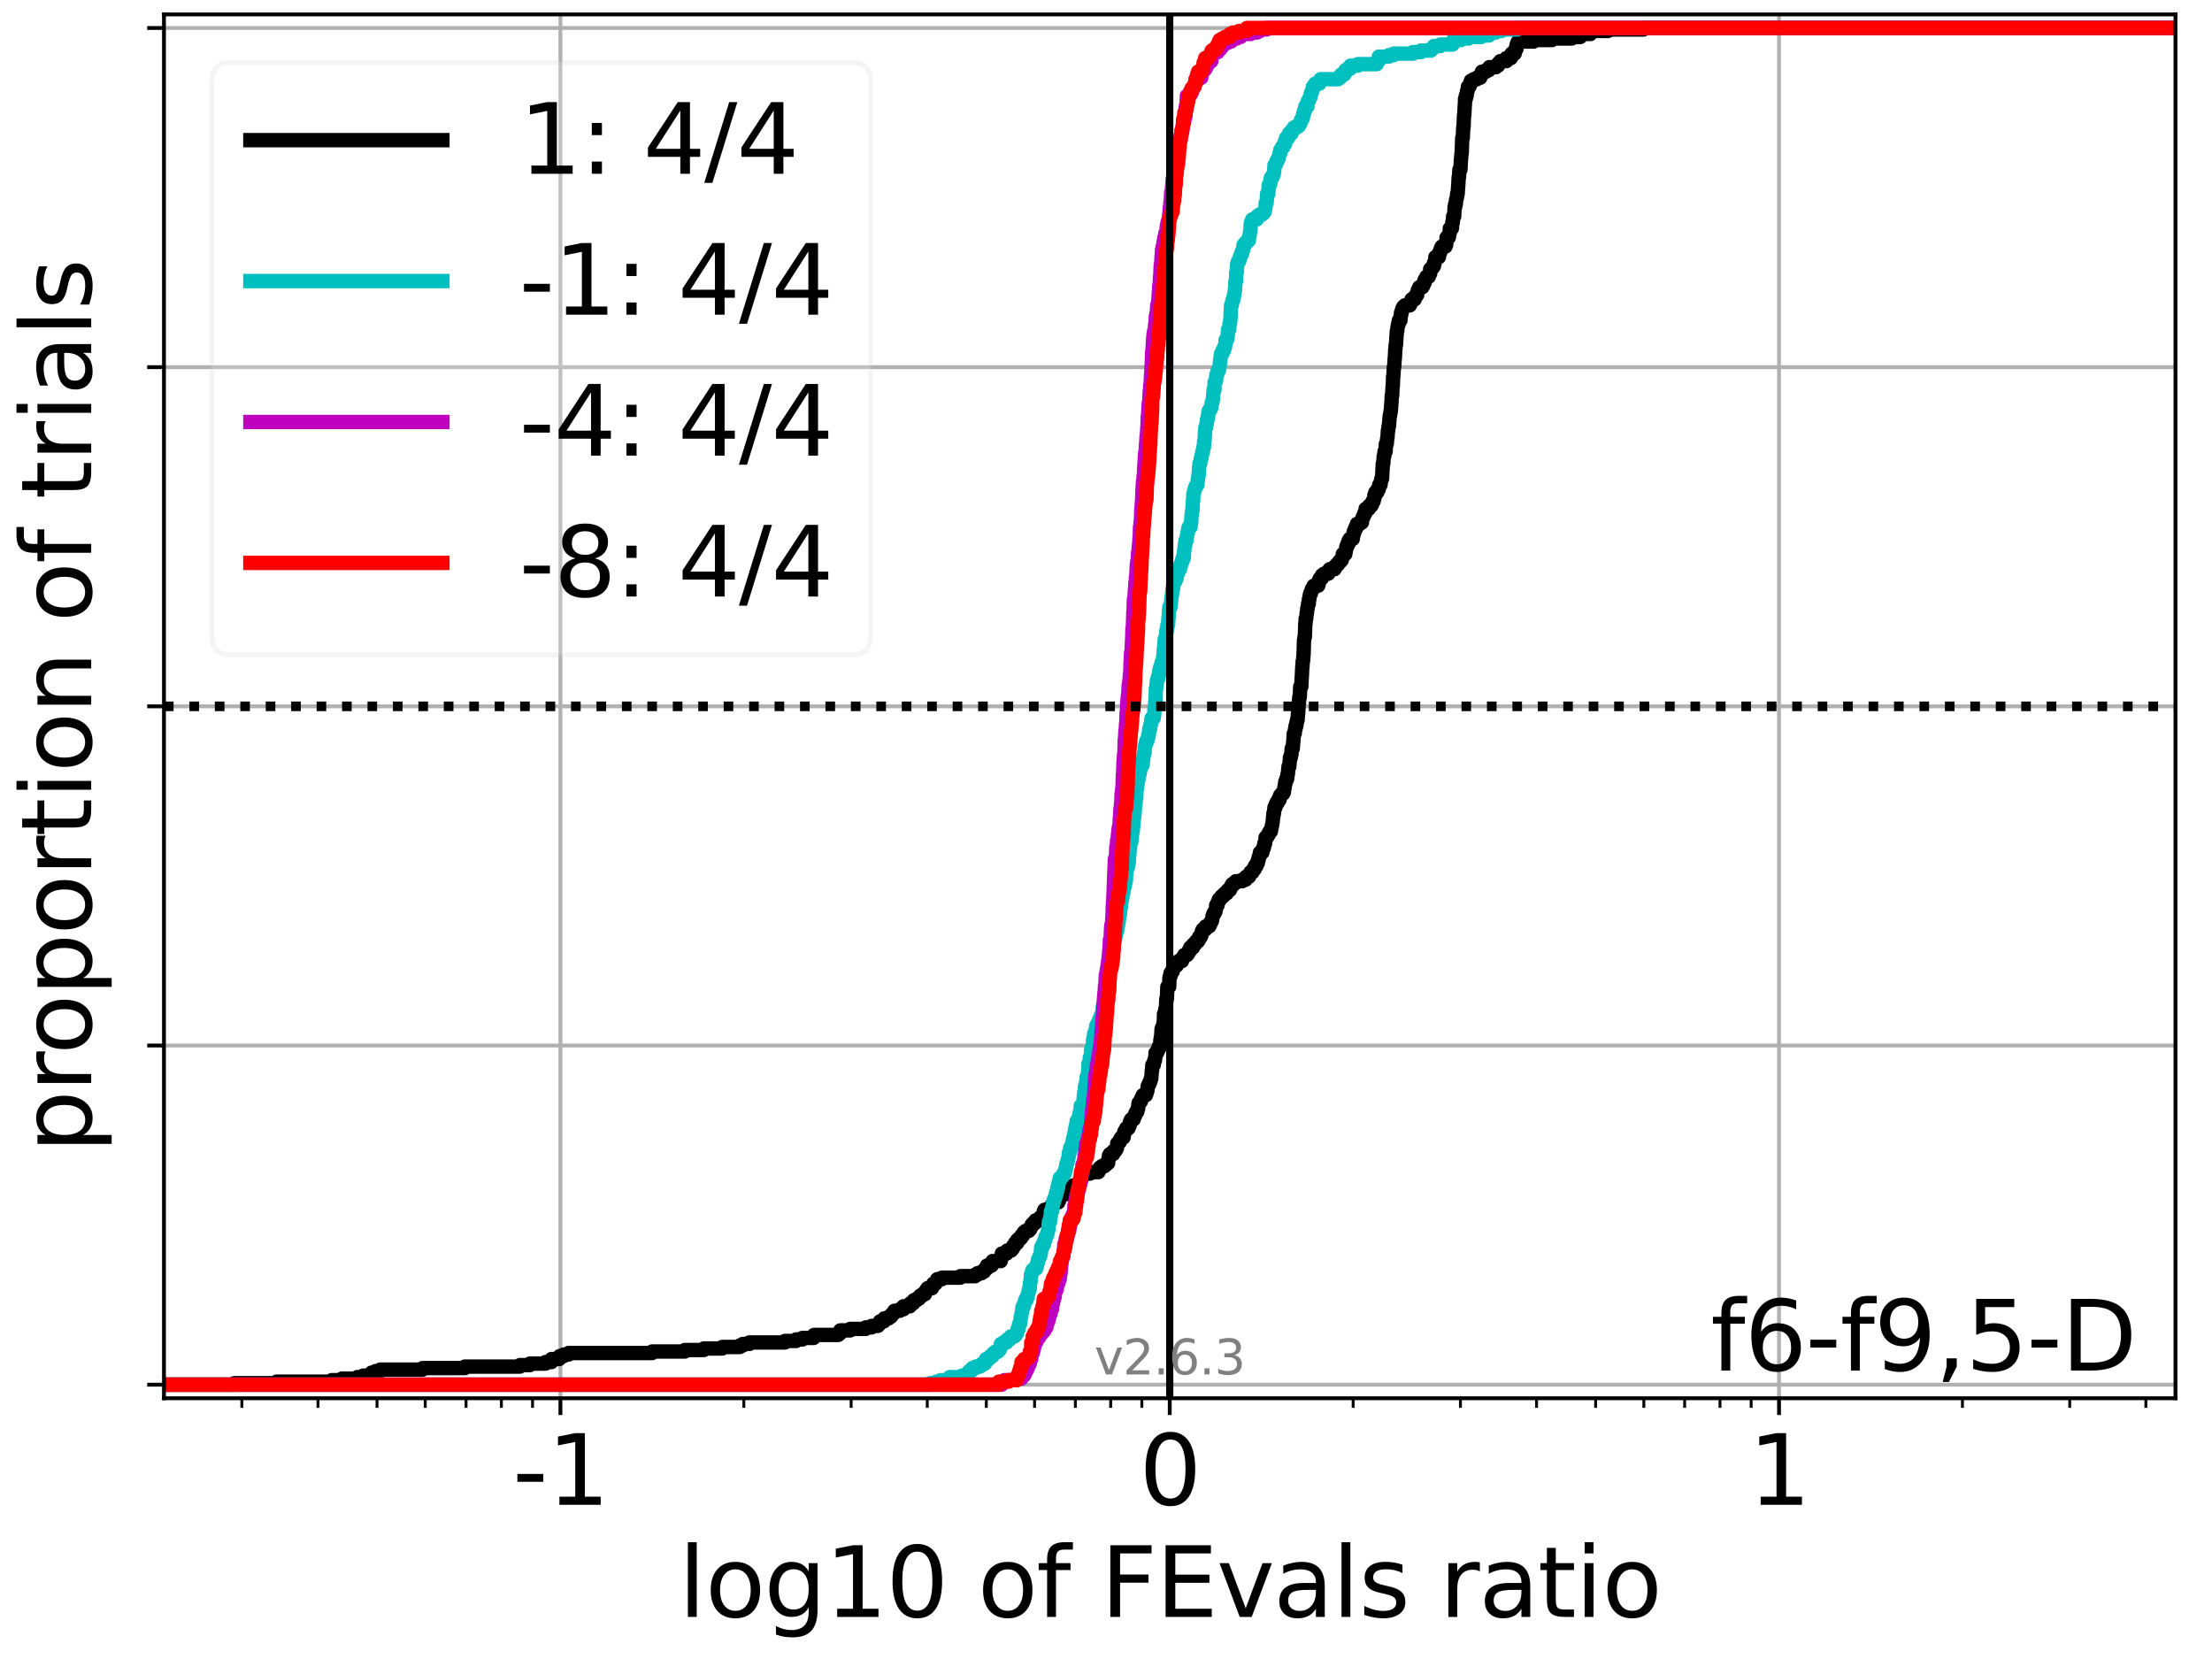 <?xml version="1.0" encoding="utf-8" standalone="no"?>
<!DOCTYPE svg PUBLIC "-//W3C//DTD SVG 1.1//EN"
  "http://www.w3.org/Graphics/SVG/1.1/DTD/svg11.dtd">
<svg xmlns:xlink="http://www.w3.org/1999/xlink" width="460.8pt" height="345.6pt" viewBox="0 0 460.8 345.6" xmlns="http://www.w3.org/2000/svg" version="1.1">
 <defs>
  <style type="text/css">*{stroke-linejoin: round; stroke-linecap: butt}</style>
 </defs>
 <g id="figure_1">
  <g id="patch_1">
   <path d="M 0 345.6 
L 460.8 345.6 
L 460.8 0 
L 0 0 
z
" style="fill: #ffffff"/>
  </g>
  <g id="axes_1">
   <g id="patch_2">
    <path d="M 34.16 291.28 
L 453.192 291.28 
L 453.192 3 
L 34.16 3 
z
" style="fill: #ffffff"/>
   </g>
   <g id="matplotlib.axis_1">
    <g id="xtick_1">
     <g id="line2d_1">
      <path d="M 116.748 291.28 
L 116.748 3 
" clip-path="url(#pfa62e8570c)" style="fill: none; stroke: #b0b0b0; stroke-width: 0.8; stroke-linecap: square"/>
     </g>
     <g id="line2d_2">
      <defs>
       <path id="m6eed302ea6" d="M 0 0 
L 0 3.5 
" style="stroke: #000000; stroke-width: 0.8"/>
      </defs>
      <g>
       <use xlink:href="#m6eed302ea6" x="116.748" y="291.28" style="stroke: #000000; stroke-width: 0.8"/>
      </g>
     </g>
     <g id="text_1">
      <!-- -1 -->
      <g transform="translate(106.778 313.477)scale(0.2 -0.2)">
       <defs>
        <path id="DejaVuSans-2d" d="M 313 2009 
L 1997 2009 
L 1997 1497 
L 313 1497 
L 313 2009 
z
" transform="scale(0.016)"/>
        <path id="DejaVuSans-31" d="M 794 531 
L 1825 531 
L 1825 4091 
L 703 3866 
L 703 4441 
L 1819 4666 
L 2450 4666 
L 2450 531 
L 3481 531 
L 3481 0 
L 794 0 
L 794 531 
z
" transform="scale(0.016)"/>
       </defs>
       <use xlink:href="#DejaVuSans-2d"/>
       <use xlink:href="#DejaVuSans-31" x="36.084"/>
      </g>
     </g>
    </g>
    <g id="xtick_2">
     <g id="line2d_3">
      <path d="M 243.676 291.28 
L 243.676 3 
" clip-path="url(#pfa62e8570c)" style="fill: none; stroke: #b0b0b0; stroke-width: 0.8; stroke-linecap: square"/>
     </g>
     <g id="line2d_4">
      <g>
       <use xlink:href="#m6eed302ea6" x="243.676" y="291.28" style="stroke: #000000; stroke-width: 0.8"/>
      </g>
     </g>
     <g id="text_2">
      <!-- 0 -->
      <g transform="translate(237.314 313.477)scale(0.2 -0.2)">
       <defs>
        <path id="DejaVuSans-30" d="M 2034 4250 
Q 1547 4250 1301 3770 
Q 1056 3291 1056 2328 
Q 1056 1369 1301 889 
Q 1547 409 2034 409 
Q 2525 409 2770 889 
Q 3016 1369 3016 2328 
Q 3016 3291 2770 3770 
Q 2525 4250 2034 4250 
z
M 2034 4750 
Q 2819 4750 3233 4129 
Q 3647 3509 3647 2328 
Q 3647 1150 3233 529 
Q 2819 -91 2034 -91 
Q 1250 -91 836 529 
Q 422 1150 422 2328 
Q 422 3509 836 4129 
Q 1250 4750 2034 4750 
z
" transform="scale(0.016)"/>
       </defs>
       <use xlink:href="#DejaVuSans-30"/>
      </g>
     </g>
    </g>
    <g id="xtick_3">
     <g id="line2d_5">
      <path d="M 370.604 291.28 
L 370.604 3 
" clip-path="url(#pfa62e8570c)" style="fill: none; stroke: #b0b0b0; stroke-width: 0.8; stroke-linecap: square"/>
     </g>
     <g id="line2d_6">
      <g>
       <use xlink:href="#m6eed302ea6" x="370.604" y="291.28" style="stroke: #000000; stroke-width: 0.8"/>
      </g>
     </g>
     <g id="text_3">
      <!-- 1 -->
      <g transform="translate(364.241 313.477)scale(0.2 -0.2)">
       <use xlink:href="#DejaVuSans-31"/>
      </g>
     </g>
    </g>
    <g id="xtick_4">
     <g id="line2d_7">
      <defs>
       <path id="m0c735b3f5f" d="M 0 0 
L 0 2 
" style="stroke: #000000; stroke-width: 0.6"/>
      </defs>
      <g>
       <use xlink:href="#m0c735b3f5f" x="50.381" y="291.28" style="stroke: #000000; stroke-width: 0.6"/>
      </g>
     </g>
    </g>
    <g id="xtick_5">
     <g id="line2d_8">
      <g>
       <use xlink:href="#m0c735b3f5f" x="66.239" y="291.28" style="stroke: #000000; stroke-width: 0.6"/>
      </g>
     </g>
    </g>
    <g id="xtick_6">
     <g id="line2d_9">
      <g>
       <use xlink:href="#m0c735b3f5f" x="78.539" y="291.28" style="stroke: #000000; stroke-width: 0.6"/>
      </g>
     </g>
    </g>
    <g id="xtick_7">
     <g id="line2d_10">
      <g>
       <use xlink:href="#m0c735b3f5f" x="88.59" y="291.28" style="stroke: #000000; stroke-width: 0.6"/>
      </g>
     </g>
    </g>
    <g id="xtick_8">
     <g id="line2d_11">
      <g>
       <use xlink:href="#m0c735b3f5f" x="97.087" y="291.28" style="stroke: #000000; stroke-width: 0.6"/>
      </g>
     </g>
    </g>
    <g id="xtick_9">
     <g id="line2d_12">
      <g>
       <use xlink:href="#m0c735b3f5f" x="104.448" y="291.28" style="stroke: #000000; stroke-width: 0.6"/>
      </g>
     </g>
    </g>
    <g id="xtick_10">
     <g id="line2d_13">
      <g>
       <use xlink:href="#m0c735b3f5f" x="110.94" y="291.28" style="stroke: #000000; stroke-width: 0.6"/>
      </g>
     </g>
    </g>
    <g id="xtick_11">
     <g id="line2d_14">
      <g>
       <use xlink:href="#m0c735b3f5f" x="154.957" y="291.28" style="stroke: #000000; stroke-width: 0.6"/>
      </g>
     </g>
    </g>
    <g id="xtick_12">
     <g id="line2d_15">
      <g>
       <use xlink:href="#m0c735b3f5f" x="177.308" y="291.28" style="stroke: #000000; stroke-width: 0.6"/>
      </g>
     </g>
    </g>
    <g id="xtick_13">
     <g id="line2d_16">
      <g>
       <use xlink:href="#m0c735b3f5f" x="193.166" y="291.28" style="stroke: #000000; stroke-width: 0.6"/>
      </g>
     </g>
    </g>
    <g id="xtick_14">
     <g id="line2d_17">
      <g>
       <use xlink:href="#m0c735b3f5f" x="205.467" y="291.28" style="stroke: #000000; stroke-width: 0.6"/>
      </g>
     </g>
    </g>
    <g id="xtick_15">
     <g id="line2d_18">
      <g>
       <use xlink:href="#m0c735b3f5f" x="215.517" y="291.28" style="stroke: #000000; stroke-width: 0.6"/>
      </g>
     </g>
    </g>
    <g id="xtick_16">
     <g id="line2d_19">
      <g>
       <use xlink:href="#m0c735b3f5f" x="224.015" y="291.28" style="stroke: #000000; stroke-width: 0.6"/>
      </g>
     </g>
    </g>
    <g id="xtick_17">
     <g id="line2d_20">
      <g>
       <use xlink:href="#m0c735b3f5f" x="231.375" y="291.28" style="stroke: #000000; stroke-width: 0.6"/>
      </g>
     </g>
    </g>
    <g id="xtick_18">
     <g id="line2d_21">
      <g>
       <use xlink:href="#m0c735b3f5f" x="237.868" y="291.28" style="stroke: #000000; stroke-width: 0.6"/>
      </g>
     </g>
    </g>
    <g id="xtick_19">
     <g id="line2d_22">
      <g>
       <use xlink:href="#m0c735b3f5f" x="281.885" y="291.28" style="stroke: #000000; stroke-width: 0.6"/>
      </g>
     </g>
    </g>
    <g id="xtick_20">
     <g id="line2d_23">
      <g>
       <use xlink:href="#m0c735b3f5f" x="304.236" y="291.28" style="stroke: #000000; stroke-width: 0.6"/>
      </g>
     </g>
    </g>
    <g id="xtick_21">
     <g id="line2d_24">
      <g>
       <use xlink:href="#m0c735b3f5f" x="320.094" y="291.28" style="stroke: #000000; stroke-width: 0.6"/>
      </g>
     </g>
    </g>
    <g id="xtick_22">
     <g id="line2d_25">
      <g>
       <use xlink:href="#m0c735b3f5f" x="332.395" y="291.28" style="stroke: #000000; stroke-width: 0.6"/>
      </g>
     </g>
    </g>
    <g id="xtick_23">
     <g id="line2d_26">
      <g>
       <use xlink:href="#m0c735b3f5f" x="342.445" y="291.28" style="stroke: #000000; stroke-width: 0.6"/>
      </g>
     </g>
    </g>
    <g id="xtick_24">
     <g id="line2d_27">
      <g>
       <use xlink:href="#m0c735b3f5f" x="350.942" y="291.28" style="stroke: #000000; stroke-width: 0.6"/>
      </g>
     </g>
    </g>
    <g id="xtick_25">
     <g id="line2d_28">
      <g>
       <use xlink:href="#m0c735b3f5f" x="358.303" y="291.28" style="stroke: #000000; stroke-width: 0.6"/>
      </g>
     </g>
    </g>
    <g id="xtick_26">
     <g id="line2d_29">
      <g>
       <use xlink:href="#m0c735b3f5f" x="364.796" y="291.28" style="stroke: #000000; stroke-width: 0.6"/>
      </g>
     </g>
    </g>
    <g id="xtick_27">
     <g id="line2d_30">
      <g>
       <use xlink:href="#m0c735b3f5f" x="408.813" y="291.28" style="stroke: #000000; stroke-width: 0.6"/>
      </g>
     </g>
    </g>
    <g id="xtick_28">
     <g id="line2d_31">
      <g>
       <use xlink:href="#m0c735b3f5f" x="431.164" y="291.28" style="stroke: #000000; stroke-width: 0.6"/>
      </g>
     </g>
    </g>
    <g id="xtick_29">
     <g id="line2d_32">
      <g>
       <use xlink:href="#m0c735b3f5f" x="447.022" y="291.28" style="stroke: #000000; stroke-width: 0.6"/>
      </g>
     </g>
    </g>
    <g id="text_4">
     <!-- log10 of FEvals ratio -->
     <g transform="translate(141.371 336.833)scale(0.2 -0.2)">
      <defs>
       <path id="DejaVuSans-6c" d="M 603 4863 
L 1178 4863 
L 1178 0 
L 603 0 
L 603 4863 
z
" transform="scale(0.016)"/>
       <path id="DejaVuSans-6f" d="M 1959 3097 
Q 1497 3097 1228 2736 
Q 959 2375 959 1747 
Q 959 1119 1226 758 
Q 1494 397 1959 397 
Q 2419 397 2687 759 
Q 2956 1122 2956 1747 
Q 2956 2369 2687 2733 
Q 2419 3097 1959 3097 
z
M 1959 3584 
Q 2709 3584 3137 3096 
Q 3566 2609 3566 1747 
Q 3566 888 3137 398 
Q 2709 -91 1959 -91 
Q 1206 -91 779 398 
Q 353 888 353 1747 
Q 353 2609 779 3096 
Q 1206 3584 1959 3584 
z
" transform="scale(0.016)"/>
       <path id="DejaVuSans-67" d="M 2906 1791 
Q 2906 2416 2648 2759 
Q 2391 3103 1925 3103 
Q 1463 3103 1205 2759 
Q 947 2416 947 1791 
Q 947 1169 1205 825 
Q 1463 481 1925 481 
Q 2391 481 2648 825 
Q 2906 1169 2906 1791 
z
M 3481 434 
Q 3481 -459 3084 -895 
Q 2688 -1331 1869 -1331 
Q 1566 -1331 1297 -1286 
Q 1028 -1241 775 -1147 
L 775 -588 
Q 1028 -725 1275 -790 
Q 1522 -856 1778 -856 
Q 2344 -856 2625 -561 
Q 2906 -266 2906 331 
L 2906 616 
Q 2728 306 2450 153 
Q 2172 0 1784 0 
Q 1141 0 747 490 
Q 353 981 353 1791 
Q 353 2603 747 3093 
Q 1141 3584 1784 3584 
Q 2172 3584 2450 3431 
Q 2728 3278 2906 2969 
L 2906 3500 
L 3481 3500 
L 3481 434 
z
" transform="scale(0.016)"/>
       <path id="DejaVuSans-20" transform="scale(0.016)"/>
       <path id="DejaVuSans-66" d="M 2375 4863 
L 2375 4384 
L 1825 4384 
Q 1516 4384 1395 4259 
Q 1275 4134 1275 3809 
L 1275 3500 
L 2222 3500 
L 2222 3053 
L 1275 3053 
L 1275 0 
L 697 0 
L 697 3053 
L 147 3053 
L 147 3500 
L 697 3500 
L 697 3744 
Q 697 4328 969 4595 
Q 1241 4863 1831 4863 
L 2375 4863 
z
" transform="scale(0.016)"/>
       <path id="DejaVuSans-46" d="M 628 4666 
L 3309 4666 
L 3309 4134 
L 1259 4134 
L 1259 2759 
L 3109 2759 
L 3109 2228 
L 1259 2228 
L 1259 0 
L 628 0 
L 628 4666 
z
" transform="scale(0.016)"/>
       <path id="DejaVuSans-45" d="M 628 4666 
L 3578 4666 
L 3578 4134 
L 1259 4134 
L 1259 2753 
L 3481 2753 
L 3481 2222 
L 1259 2222 
L 1259 531 
L 3634 531 
L 3634 0 
L 628 0 
L 628 4666 
z
" transform="scale(0.016)"/>
       <path id="DejaVuSans-76" d="M 191 3500 
L 800 3500 
L 1894 563 
L 2988 3500 
L 3597 3500 
L 2284 0 
L 1503 0 
L 191 3500 
z
" transform="scale(0.016)"/>
       <path id="DejaVuSans-61" d="M 2194 1759 
Q 1497 1759 1228 1600 
Q 959 1441 959 1056 
Q 959 750 1161 570 
Q 1363 391 1709 391 
Q 2188 391 2477 730 
Q 2766 1069 2766 1631 
L 2766 1759 
L 2194 1759 
z
M 3341 1997 
L 3341 0 
L 2766 0 
L 2766 531 
Q 2569 213 2275 61 
Q 1981 -91 1556 -91 
Q 1019 -91 701 211 
Q 384 513 384 1019 
Q 384 1609 779 1909 
Q 1175 2209 1959 2209 
L 2766 2209 
L 2766 2266 
Q 2766 2663 2505 2880 
Q 2244 3097 1772 3097 
Q 1472 3097 1187 3025 
Q 903 2953 641 2809 
L 641 3341 
Q 956 3463 1253 3523 
Q 1550 3584 1831 3584 
Q 2591 3584 2966 3190 
Q 3341 2797 3341 1997 
z
" transform="scale(0.016)"/>
       <path id="DejaVuSans-73" d="M 2834 3397 
L 2834 2853 
Q 2591 2978 2328 3040 
Q 2066 3103 1784 3103 
Q 1356 3103 1142 2972 
Q 928 2841 928 2578 
Q 928 2378 1081 2264 
Q 1234 2150 1697 2047 
L 1894 2003 
Q 2506 1872 2764 1633 
Q 3022 1394 3022 966 
Q 3022 478 2636 193 
Q 2250 -91 1575 -91 
Q 1294 -91 989 -36 
Q 684 19 347 128 
L 347 722 
Q 666 556 975 473 
Q 1284 391 1588 391 
Q 1994 391 2212 530 
Q 2431 669 2431 922 
Q 2431 1156 2273 1281 
Q 2116 1406 1581 1522 
L 1381 1569 
Q 847 1681 609 1914 
Q 372 2147 372 2553 
Q 372 3047 722 3315 
Q 1072 3584 1716 3584 
Q 2034 3584 2315 3537 
Q 2597 3491 2834 3397 
z
" transform="scale(0.016)"/>
       <path id="DejaVuSans-72" d="M 2631 2963 
Q 2534 3019 2420 3045 
Q 2306 3072 2169 3072 
Q 1681 3072 1420 2755 
Q 1159 2438 1159 1844 
L 1159 0 
L 581 0 
L 581 3500 
L 1159 3500 
L 1159 2956 
Q 1341 3275 1631 3429 
Q 1922 3584 2338 3584 
Q 2397 3584 2469 3576 
Q 2541 3569 2628 3553 
L 2631 2963 
z
" transform="scale(0.016)"/>
       <path id="DejaVuSans-74" d="M 1172 4494 
L 1172 3500 
L 2356 3500 
L 2356 3053 
L 1172 3053 
L 1172 1153 
Q 1172 725 1289 603 
Q 1406 481 1766 481 
L 2356 481 
L 2356 0 
L 1766 0 
Q 1100 0 847 248 
Q 594 497 594 1153 
L 594 3053 
L 172 3053 
L 172 3500 
L 594 3500 
L 594 4494 
L 1172 4494 
z
" transform="scale(0.016)"/>
       <path id="DejaVuSans-69" d="M 603 3500 
L 1178 3500 
L 1178 0 
L 603 0 
L 603 3500 
z
M 603 4863 
L 1178 4863 
L 1178 4134 
L 603 4134 
L 603 4863 
z
" transform="scale(0.016)"/>
      </defs>
      <use xlink:href="#DejaVuSans-6c"/>
      <use xlink:href="#DejaVuSans-6f" x="27.783"/>
      <use xlink:href="#DejaVuSans-67" x="88.965"/>
      <use xlink:href="#DejaVuSans-31" x="152.441"/>
      <use xlink:href="#DejaVuSans-30" x="216.064"/>
      <use xlink:href="#DejaVuSans-20" x="279.688"/>
      <use xlink:href="#DejaVuSans-6f" x="311.475"/>
      <use xlink:href="#DejaVuSans-66" x="372.656"/>
      <use xlink:href="#DejaVuSans-20" x="407.861"/>
      <use xlink:href="#DejaVuSans-46" x="439.648"/>
      <use xlink:href="#DejaVuSans-45" x="497.168"/>
      <use xlink:href="#DejaVuSans-76" x="560.352"/>
      <use xlink:href="#DejaVuSans-61" x="619.531"/>
      <use xlink:href="#DejaVuSans-6c" x="680.811"/>
      <use xlink:href="#DejaVuSans-73" x="708.594"/>
      <use xlink:href="#DejaVuSans-20" x="760.693"/>
      <use xlink:href="#DejaVuSans-72" x="792.48"/>
      <use xlink:href="#DejaVuSans-61" x="833.594"/>
      <use xlink:href="#DejaVuSans-74" x="894.873"/>
      <use xlink:href="#DejaVuSans-69" x="934.082"/>
      <use xlink:href="#DejaVuSans-6f" x="961.865"/>
     </g>
    </g>
   </g>
   <g id="matplotlib.axis_2">
    <g id="ytick_1">
     <g id="line2d_33">
      <path d="M 34.16 288.454 
L 453.192 288.454 
" clip-path="url(#pfa62e8570c)" style="fill: none; stroke: #b0b0b0; stroke-width: 0.8; stroke-linecap: square"/>
     </g>
     <g id="line2d_34">
      <defs>
       <path id="m9fca4bb754" d="M 0 0 
L -3.5 0 
" style="stroke: #000000; stroke-width: 0.8"/>
      </defs>
      <g>
       <use xlink:href="#m9fca4bb754" x="34.16" y="288.454" style="stroke: #000000; stroke-width: 0.8"/>
      </g>
     </g>
    </g>
    <g id="ytick_2">
     <g id="line2d_35">
      <path d="M 34.16 217.797 
L 453.192 217.797 
" clip-path="url(#pfa62e8570c)" style="fill: none; stroke: #b0b0b0; stroke-width: 0.8; stroke-linecap: square"/>
     </g>
     <g id="line2d_36">
      <g>
       <use xlink:href="#m9fca4bb754" x="34.16" y="217.797" style="stroke: #000000; stroke-width: 0.8"/>
      </g>
     </g>
    </g>
    <g id="ytick_3">
     <g id="line2d_37">
      <path d="M 34.16 147.14 
L 453.192 147.14 
" clip-path="url(#pfa62e8570c)" style="fill: none; stroke: #b0b0b0; stroke-width: 0.8; stroke-linecap: square"/>
     </g>
     <g id="line2d_38">
      <g>
       <use xlink:href="#m9fca4bb754" x="34.16" y="147.14" style="stroke: #000000; stroke-width: 0.8"/>
      </g>
     </g>
    </g>
    <g id="ytick_4">
     <g id="line2d_39">
      <path d="M 34.16 76.483 
L 453.192 76.483 
" clip-path="url(#pfa62e8570c)" style="fill: none; stroke: #b0b0b0; stroke-width: 0.8; stroke-linecap: square"/>
     </g>
     <g id="line2d_40">
      <g>
       <use xlink:href="#m9fca4bb754" x="34.16" y="76.483" style="stroke: #000000; stroke-width: 0.8"/>
      </g>
     </g>
    </g>
    <g id="ytick_5">
     <g id="line2d_41">
      <path d="M 34.16 5.826 
L 453.192 5.826 
" clip-path="url(#pfa62e8570c)" style="fill: none; stroke: #b0b0b0; stroke-width: 0.8; stroke-linecap: square"/>
     </g>
     <g id="line2d_42">
      <g>
       <use xlink:href="#m9fca4bb754" x="34.16" y="5.826" style="stroke: #000000; stroke-width: 0.8"/>
      </g>
     </g>
    </g>
    <g id="text_5">
     <!-- proportion of trials -->
     <g transform="translate(19.001 240.146)rotate(-90)scale(0.2 -0.2)">
      <defs>
       <path id="DejaVuSans-70" d="M 1159 525 
L 1159 -1331 
L 581 -1331 
L 581 3500 
L 1159 3500 
L 1159 2969 
Q 1341 3281 1617 3432 
Q 1894 3584 2278 3584 
Q 2916 3584 3314 3078 
Q 3713 2572 3713 1747 
Q 3713 922 3314 415 
Q 2916 -91 2278 -91 
Q 1894 -91 1617 61 
Q 1341 213 1159 525 
z
M 3116 1747 
Q 3116 2381 2855 2742 
Q 2594 3103 2138 3103 
Q 1681 3103 1420 2742 
Q 1159 2381 1159 1747 
Q 1159 1113 1420 752 
Q 1681 391 2138 391 
Q 2594 391 2855 752 
Q 3116 1113 3116 1747 
z
" transform="scale(0.016)"/>
       <path id="DejaVuSans-6e" d="M 3513 2113 
L 3513 0 
L 2938 0 
L 2938 2094 
Q 2938 2591 2744 2837 
Q 2550 3084 2163 3084 
Q 1697 3084 1428 2787 
Q 1159 2491 1159 1978 
L 1159 0 
L 581 0 
L 581 3500 
L 1159 3500 
L 1159 2956 
Q 1366 3272 1645 3428 
Q 1925 3584 2291 3584 
Q 2894 3584 3203 3211 
Q 3513 2838 3513 2113 
z
" transform="scale(0.016)"/>
      </defs>
      <use xlink:href="#DejaVuSans-70"/>
      <use xlink:href="#DejaVuSans-72" x="63.477"/>
      <use xlink:href="#DejaVuSans-6f" x="102.34"/>
      <use xlink:href="#DejaVuSans-70" x="163.521"/>
      <use xlink:href="#DejaVuSans-6f" x="226.998"/>
      <use xlink:href="#DejaVuSans-72" x="288.18"/>
      <use xlink:href="#DejaVuSans-74" x="329.293"/>
      <use xlink:href="#DejaVuSans-69" x="368.502"/>
      <use xlink:href="#DejaVuSans-6f" x="396.285"/>
      <use xlink:href="#DejaVuSans-6e" x="457.467"/>
      <use xlink:href="#DejaVuSans-20" x="520.846"/>
      <use xlink:href="#DejaVuSans-6f" x="552.633"/>
      <use xlink:href="#DejaVuSans-66" x="613.814"/>
      <use xlink:href="#DejaVuSans-20" x="649.02"/>
      <use xlink:href="#DejaVuSans-74" x="680.807"/>
      <use xlink:href="#DejaVuSans-72" x="720.016"/>
      <use xlink:href="#DejaVuSans-69" x="761.129"/>
      <use xlink:href="#DejaVuSans-61" x="788.912"/>
      <use xlink:href="#DejaVuSans-6c" x="850.191"/>
      <use xlink:href="#DejaVuSans-73" x="877.975"/>
     </g>
    </g>
   </g>
   <g id="line2d_43">
    <path d="M 34.16 288.454 
L 48.836 288.454 
L 48.836 288.14 
L 57.619 288.14 
L 57.619 287.826 
L 69.109 287.826 
L 69.109 287.512 
L 71.187 287.512 
L 71.187 287.198 
L 74.428 287.198 
L 74.428 286.884 
L 75.658 286.884 
L 75.658 286.57 
L 77.277 286.57 
L 77.277 286.256 
L 77.408 286.256 
L 77.408 285.941 
L 78.238 285.941 
L 78.238 285.627 
L 79.216 285.627 
L 79.216 285.313 
L 88.044 285.313 
L 88.044 284.999 
L 96.827 284.999 
L 96.827 284.685 
L 108.317 284.685 
L 108.317 284.371 
L 110.395 284.371 
L 110.395 284.057 
L 113.636 284.057 
L 113.636 283.743 
L 114.866 283.743 
L 114.897 283.115 
L 116.485 283.115 
L 116.485 282.801 
L 116.616 282.801 
L 116.616 282.487 
L 117.446 282.487 
L 117.446 282.173 
L 118.424 282.173 
L 118.424 281.859 
L 135.836 281.859 
L 135.836 281.545 
L 142.657 281.545 
L 142.657 281.231 
L 146.614 281.231 
L 146.614 280.917 
L 150.442 280.917 
L 150.442 280.603 
L 154.106 280.603 
L 154.106 280.289 
L 154.741 280.289 
L 154.741 279.975 
L 156.093 279.975 
L 156.093 279.661 
L 163.524 279.661 
L 163.524 279.347 
L 165.848 279.347 
L 165.848 279.033 
L 167.158 279.033 
L 167.158 278.719 
L 169.487 278.719 
L 169.581 278.091 
L 174.63 278.091 
L 174.63 277.777 
L 175.014 277.777 
L 175.045 277.149 
L 177.092 277.149 
L 177.092 276.835 
L 180.333 276.835 
L 180.333 276.521 
L 181.563 276.521 
L 181.563 276.207 
L 182.88 276.207 
L 182.88 275.893 
L 183.182 275.893 
L 183.182 275.578 
L 183.313 275.578 
L 183.313 275.264 
L 184.143 275.264 
L 184.223 274.636 
L 185.121 274.636 
L 185.121 274.322 
L 185.579 274.322 
L 185.579 274.008 
L 185.822 274.008 
L 185.822 273.694 
L 186.12 273.694 
L 186.12 273.38 
L 186.316 273.38 
L 186.316 273.066 
L 187.428 273.066 
L 187.428 272.752 
L 188.199 272.752 
L 188.205 272.124 
L 189.542 272.124 
L 189.65 271.496 
L 190.248 271.496 
L 190.35 270.868 
L 190.963 270.868 
L 190.963 270.554 
L 191.439 270.554 
L 191.439 270.24 
L 191.663 270.24 
L 191.663 269.926 
L 192.14 269.926 
L 192.14 269.612 
L 192.67 269.612 
L 192.67 269.298 
L 192.793 269.298 
L 192.793 268.984 
L 193.005 268.984 
L 193.005 268.67 
L 193.22 268.67 
L 193.22 268.356 
L 194.138 268.356 
L 194.138 268.042 
L 194.288 268.042 
L 194.288 267.728 
L 194.42 267.728 
L 194.42 267.414 
L 194.885 267.414 
L 194.885 267.1 
L 195.098 267.1 
L 195.098 266.786 
L 195.249 266.786 
L 195.249 266.472 
L 196.227 266.472 
L 196.227 266.158 
L 200.055 266.158 
L 200.055 265.844 
L 203.153 265.844 
L 203.153 265.529 
L 203.667 265.529 
L 203.667 265.215 
L 204.495 265.215 
L 204.495 264.901 
L 205.016 264.901 
L 205.016 264.587 
L 205.231 264.587 
L 205.231 264.273 
L 205.576 264.273 
L 205.617 263.645 
L 206.574 263.645 
L 206.589 263.017 
L 206.765 263.017 
L 206.765 262.703 
L 208.472 262.703 
L 208.537 262.075 
L 208.648 262.075 
L 208.695 261.133 
L 209.702 261.133 
L 209.702 260.819 
L 209.814 260.819 
L 209.814 260.505 
L 210.648 260.505 
L 210.648 260.191 
L 210.933 260.191 
L 210.933 259.877 
L 211.045 259.877 
L 211.045 259.563 
L 211.321 259.563 
L 211.321 259.249 
L 211.452 259.249 
L 211.452 258.935 
L 211.905 258.935 
L 211.908 258.307 
L 212.282 258.307 
L 212.282 257.993 
L 212.663 257.993 
L 212.663 257.679 
L 212.795 257.679 
L 212.795 257.365 
L 213.138 257.365 
L 213.138 257.051 
L 213.26 257.051 
L 213.26 256.737 
L 213.624 256.737 
L 213.624 256.423 
L 214.308 256.423 
L 214.308 256.109 
L 214.602 256.109 
L 214.602 255.795 
L 214.756 255.795 
L 214.756 255.481 
L 214.888 255.481 
L 214.888 255.166 
L 215.157 255.166 
L 215.157 254.852 
L 215.548 254.852 
L 215.548 254.538 
L 215.717 254.538 
L 215.717 254.224 
L 216.641 254.224 
L 216.696 253.596 
L 217.235 253.596 
L 217.32 252.968 
L 217.411 252.968 
L 217.431 252.34 
L 217.583 252.34 
L 217.583 252.026 
L 218.452 252.026 
L 218.452 251.712 
L 219.053 251.712 
L 219.064 251.084 
L 219.43 251.084 
L 219.43 250.77 
L 219.715 250.77 
L 219.715 250.456 
L 220.476 250.456 
L 220.476 250.142 
L 220.625 250.142 
L 220.722 249.514 
L 220.803 249.514 
L 220.803 249.2 
L 221.014 249.2 
L 221.014 248.886 
L 221.706 248.886 
L 221.707 248.258 
L 222.196 248.258 
L 222.196 247.944 
L 223.09 247.944 
L 223.09 247.63 
L 223.325 247.63 
L 223.325 247.316 
L 223.457 247.316 
L 223.457 247.002 
L 224.286 247.002 
L 224.286 246.688 
L 224.934 246.688 
L 224.988 245.746 
L 225.264 245.746 
L 225.341 244.803 
L 225.639 244.803 
L 225.639 244.489 
L 227.038 244.489 
L 227.038 244.175 
L 228.81 244.175 
L 228.81 243.861 
L 228.921 243.861 
L 228.921 243.547 
L 229.116 243.547 
L 229.116 243.233 
L 229.516 243.233 
L 229.516 242.919 
L 230.117 242.919 
L 230.117 242.605 
L 230.489 242.605 
L 230.489 242.291 
L 230.847 242.291 
L 230.92 241.349 
L 230.999 241.349 
L 231.019 240.721 
L 231.205 240.721 
L 231.205 240.407 
L 231.909 240.407 
L 231.939 239.779 
L 232.357 239.779 
L 232.357 239.465 
L 232.541 239.465 
L 232.541 239.151 
L 232.679 239.151 
L 232.733 238.209 
L 232.999 238.209 
L 232.999 237.895 
L 233.283 237.895 
L 233.384 237.267 
L 233.587 237.267 
L 233.587 236.953 
L 234.061 236.953 
L 234.159 236.011 
L 234.24 236.011 
L 234.24 235.697 
L 234.45 235.697 
L 234.45 235.383 
L 234.581 235.383 
L 234.581 235.069 
L 235.062 235.069 
L 235.062 234.755 
L 235.206 234.755 
L 235.206 234.44 
L 235.338 234.44 
L 235.359 233.812 
L 235.47 233.812 
L 235.47 233.498 
L 235.632 233.498 
L 235.632 233.184 
L 236.167 233.184 
L 236.239 232.556 
L 236.406 232.556 
L 236.406 232.242 
L 236.524 232.242 
L 236.524 231.928 
L 236.659 231.928 
L 236.659 231.614 
L 236.911 231.614 
L 236.978 230.986 
L 237.089 230.986 
L 237.145 230.044 
L 237.22 230.044 
L 237.22 229.73 
L 237.47 229.73 
L 237.47 229.416 
L 237.688 229.416 
L 237.755 228.788 
L 237.939 228.788 
L 237.939 228.474 
L 238.05 228.474 
L 238.05 228.16 
L 238.705 228.16 
L 238.705 227.846 
L 238.829 227.846 
L 238.917 227.218 
L 239.025 227.218 
L 239.088 226.276 
L 239.22 226.276 
L 239.22 225.962 
L 239.373 225.962 
L 239.373 225.648 
L 239.505 225.648 
L 239.505 225.334 
L 239.635 225.334 
L 239.731 224.706 
L 239.833 224.706 
L 239.935 223.135 
L 239.982 223.135 
L 240.049 221.879 
L 240.334 221.879 
L 240.368 221.251 
L 240.446 221.251 
L 240.446 220.937 
L 240.585 220.937 
L 240.687 219.995 
L 240.704 219.995 
L 240.704 219.367 
L 241.027 219.367 
L 241.13 218.739 
L 241.312 218.739 
L 241.355 218.111 
L 241.64 218.111 
L 241.745 216.541 
L 241.8 216.541 
L 241.904 215.599 
L 241.912 215.599 
L 241.979 214.343 
L 242.084 214.343 
L 242.084 214.028 
L 242.276 214.028 
L 242.381 213.086 
L 242.435 213.086 
L 242.489 211.202 
L 242.609 211.202 
L 242.703 210.574 
L 242.748 210.574 
L 242.748 210.26 
L 242.863 210.26 
L 242.972 208.062 
L 243.086 208.062 
L 243.187 205.55 
L 243.567 205.55 
L 243.622 203.665 
L 243.709 203.665 
L 243.709 203.351 
L 243.838 203.351 
L 243.838 202.723 
L 244.057 202.723 
L 244.057 202.409 
L 244.272 202.409 
L 244.335 201.781 
L 244.507 201.781 
L 244.507 201.467 
L 244.687 201.467 
L 244.687 201.153 
L 245.126 201.153 
L 245.223 200.525 
L 245.515 200.525 
L 245.515 200.211 
L 246.225 200.211 
L 246.29 199.583 
L 246.515 199.583 
L 246.515 199.269 
L 246.697 199.269 
L 246.697 198.955 
L 247.298 198.955 
L 247.298 198.641 
L 247.549 198.641 
L 247.646 198.013 
L 247.937 198.013 
L 247.938 197.385 
L 248.528 197.385 
L 248.538 196.757 
L 248.942 196.757 
L 248.942 196.443 
L 249.12 196.443 
L 249.12 196.129 
L 249.538 196.129 
L 249.538 195.815 
L 249.77 195.815 
L 249.787 195.187 
L 250.147 195.187 
L 250.147 194.873 
L 250.278 194.873 
L 250.388 193.931 
L 250.564 193.931 
L 250.564 193.617 
L 251.108 193.617 
L 251.165 192.988 
L 251.901 192.988 
L 251.901 192.674 
L 252.086 192.674 
L 252.193 192.046 
L 252.377 192.046 
L 252.377 191.732 
L 252.502 191.732 
L 252.607 190.79 
L 252.708 190.79 
L 252.708 190.476 
L 252.848 190.476 
L 252.848 190.162 
L 253.071 190.162 
L 253.071 189.848 
L 253.208 189.848 
L 253.309 189.22 
L 253.322 189.22 
L 253.343 188.592 
L 253.636 188.592 
L 253.668 187.964 
L 253.804 187.964 
L 253.804 187.65 
L 253.923 187.65 
L 253.923 187.336 
L 254.224 187.336 
L 254.224 187.022 
L 254.472 187.022 
L 254.472 186.708 
L 254.827 186.708 
L 254.827 186.394 
L 255.152 186.394 
L 255.152 186.08 
L 255.579 186.08 
L 255.579 185.766 
L 255.753 185.766 
L 255.753 185.452 
L 256.18 185.452 
L 256.18 185.138 
L 256.347 185.138 
L 256.347 184.824 
L 256.497 184.824 
L 256.497 184.51 
L 256.676 184.51 
L 256.676 184.196 
L 257.098 184.196 
L 257.098 183.882 
L 257.453 183.882 
L 257.453 183.568 
L 258.79 183.568 
L 258.79 183.254 
L 259.496 183.254 
L 259.598 182.625 
L 260.211 182.625 
L 260.211 182.311 
L 260.333 182.311 
L 260.333 181.997 
L 260.505 181.997 
L 260.505 181.683 
L 260.946 181.683 
L 260.946 181.369 
L 261.088 181.369 
L 261.088 181.055 
L 261.381 181.055 
L 261.413 180.427 
L 261.734 180.427 
L 261.799 179.799 
L 262.025 179.799 
L 262.041 179.171 
L 262.182 179.171 
L 262.217 178.543 
L 262.354 178.543 
L 262.414 177.915 
L 262.468 177.915 
L 262.468 177.601 
L 262.959 177.601 
L 263.015 176.973 
L 263.132 176.973 
L 263.132 176.659 
L 263.282 176.659 
L 263.386 175.717 
L 263.547 175.717 
L 263.644 174.461 
L 263.936 174.461 
L 263.936 174.147 
L 264.136 174.147 
L 264.136 173.833 
L 264.296 173.833 
L 264.296 173.519 
L 264.468 173.519 
L 264.468 173.205 
L 264.736 173.205 
L 264.828 172.576 
L 264.868 172.576 
L 264.966 171.948 
L 265.002 171.948 
L 265.104 171.32 
L 265.118 171.32 
L 265.219 170.064 
L 265.273 170.064 
L 265.276 169.436 
L 265.396 169.436 
L 265.498 168.18 
L 265.717 168.18 
L 265.785 167.552 
L 265.89 167.552 
L 265.89 167.238 
L 266.173 167.238 
L 266.271 166.61 
L 266.559 166.61 
L 266.562 165.982 
L 266.689 165.982 
L 266.689 165.668 
L 266.967 165.668 
L 266.967 165.354 
L 267.291 165.354 
L 267.291 165.04 
L 267.453 165.04 
L 267.547 164.098 
L 267.608 164.098 
L 267.66 163.47 
L 267.719 163.47 
L 267.744 162.842 
L 267.899 162.842 
L 267.974 162.213 
L 268.146 162.213 
L 268.216 161.271 
L 268.289 161.271 
L 268.391 160.015 
L 268.415 160.015 
L 268.415 159.701 
L 268.582 159.701 
L 268.684 158.445 
L 268.707 158.445 
L 268.716 157.817 
L 268.892 157.817 
L 268.931 157.189 
L 269.029 157.189 
L 269.081 155.933 
L 269.303 155.933 
L 269.384 154.677 
L 269.419 154.677 
L 269.521 152.793 
L 269.72 152.793 
L 269.787 151.85 
L 269.881 151.85 
L 269.889 151.222 
L 270.041 151.222 
L 270.049 150.594 
L 270.155 150.594 
L 270.188 149.966 
L 270.313 149.966 
L 270.374 148.71 
L 270.431 148.71 
L 270.536 146.512 
L 270.589 146.512 
L 270.657 145.256 
L 270.761 145.256 
L 270.859 143.058 
L 271.083 143.058 
L 271.188 140.859 
L 271.202 140.859 
L 271.286 138.975 
L 271.32 138.975 
L 271.384 137.719 
L 271.442 137.719 
L 271.542 136.463 
L 271.557 136.463 
L 271.652 133.323 
L 271.695 133.323 
L 271.759 132.695 
L 271.824 132.695 
L 271.921 129.868 
L 271.973 129.868 
L 271.985 128.926 
L 272.106 128.926 
L 272.204 127.67 
L 272.269 127.67 
L 272.332 126.728 
L 272.402 126.728 
L 272.495 125.786 
L 272.645 125.786 
L 272.671 124.844 
L 272.759 124.844 
L 272.861 123.902 
L 272.962 123.902 
L 272.962 123.588 
L 273.105 123.588 
L 273.216 122.96 
L 273.316 122.96 
L 273.316 122.646 
L 273.576 122.646 
L 273.677 122.018 
L 274.598 122.018 
L 274.598 121.704 
L 274.71 121.704 
L 274.809 120.761 
L 274.982 120.761 
L 274.982 120.447 
L 275.392 120.447 
L 275.406 119.819 
L 275.833 119.819 
L 275.833 119.505 
L 276.709 119.505 
L 276.751 118.877 
L 276.994 118.877 
L 276.994 118.563 
L 278.023 118.563 
L 278.121 117.935 
L 278.412 117.935 
L 278.412 117.621 
L 278.724 117.621 
L 278.724 117.307 
L 278.947 117.307 
L 278.947 116.993 
L 279.248 116.993 
L 279.248 116.679 
L 279.514 116.679 
L 279.594 116.051 
L 279.726 116.051 
L 279.726 115.423 
L 280.245 115.423 
L 280.337 114.795 
L 280.369 114.795 
L 280.476 113.853 
L 280.658 113.853 
L 280.728 113.225 
L 280.957 113.225 
L 280.961 112.597 
L 281.147 112.597 
L 281.147 112.283 
L 281.793 112.283 
L 281.885 111.341 
L 282 111.341 
L 282.023 110.712 
L 282.198 110.712 
L 282.276 110.084 
L 282.505 110.084 
L 282.557 109.456 
L 282.668 109.456 
L 282.668 109.142 
L 283.289 109.142 
L 283.289 108.828 
L 283.719 108.828 
L 283.811 107.886 
L 283.949 107.886 
L 283.949 107.572 
L 284.094 107.572 
L 284.202 106.944 
L 284.407 106.944 
L 284.486 106.002 
L 285.139 106.002 
L 285.184 105.374 
L 285.672 105.374 
L 285.672 105.06 
L 285.828 105.06 
L 285.916 104.432 
L 286.148 104.432 
L 286.25 103.804 
L 286.306 103.804 
L 286.306 103.176 
L 286.499 103.176 
L 286.52 102.548 
L 286.918 102.548 
L 286.966 101.92 
L 287.227 101.92 
L 287.328 100.978 
L 287.591 100.978 
L 287.693 100.035 
L 287.768 100.035 
L 287.768 99.721 
L 287.908 99.721 
L 288.013 97.523 
L 288.033 97.523 
L 288.06 96.581 
L 288.162 96.581 
L 288.264 95.011 
L 288.36 95.011 
L 288.424 94.069 
L 288.65 94.069 
L 288.703 92.499 
L 288.877 92.499 
L 288.982 91.243 
L 289.035 91.243 
L 289.131 89.672 
L 289.185 89.672 
L 289.266 88.73 
L 289.351 88.73 
L 289.456 87.16 
L 289.466 87.16 
L 289.518 86.532 
L 289.589 86.532 
L 289.694 85.59 
L 289.747 85.59 
L 289.835 84.02 
L 289.869 84.02 
L 289.923 82.45 
L 290.008 82.45 
L 290.098 80.566 
L 290.137 80.566 
L 290.222 78.367 
L 290.26 78.367 
L 290.367 76.483 
L 290.436 76.483 
L 290.542 74.599 
L 290.574 74.599 
L 290.664 72.715 
L 290.689 72.715 
L 290.757 71.773 
L 290.81 71.773 
L 290.918 69.888 
L 290.931 69.888 
L 290.988 68.946 
L 291.079 68.946 
L 291.145 68.004 
L 291.199 68.004 
L 291.278 67.376 
L 291.415 67.376 
L 291.415 66.748 
L 291.73 66.748 
L 291.784 65.806 
L 291.849 65.806 
L 291.849 65.178 
L 291.998 65.178 
L 292.051 64.55 
L 292.159 64.55 
L 292.159 64.236 
L 292.321 64.236 
L 292.321 63.922 
L 292.662 63.922 
L 292.662 63.608 
L 293.696 63.608 
L 293.766 62.98 
L 294.051 62.98 
L 294.051 62.352 
L 294.711 62.352 
L 294.757 61.724 
L 295.023 61.724 
L 295.023 61.41 
L 295.235 61.41 
L 295.345 60.468 
L 295.537 60.468 
L 295.537 60.154 
L 295.649 60.154 
L 295.649 59.84 
L 296.305 59.84 
L 296.305 59.525 
L 296.49 59.525 
L 296.571 58.897 
L 296.783 58.897 
L 296.783 58.269 
L 297.034 58.269 
L 297.034 57.955 
L 297.145 57.955 
L 297.145 57.641 
L 297.648 57.641 
L 297.648 57.327 
L 297.766 57.327 
L 297.766 57.013 
L 297.917 57.013 
L 297.933 56.071 
L 298.231 56.071 
L 298.231 55.757 
L 298.497 55.757 
L 298.497 55.443 
L 298.709 55.443 
L 298.709 54.815 
L 298.854 54.815 
L 298.959 54.187 
L 298.995 54.187 
L 299.012 53.559 
L 299.754 53.559 
L 299.807 52.617 
L 300.021 52.617 
L 300.075 51.989 
L 300.182 51.989 
L 300.182 51.675 
L 300.344 51.675 
L 300.344 51.361 
L 301.109 51.361 
L 301.109 51.047 
L 301.253 51.047 
L 301.355 49.477 
L 301.815 49.477 
L 301.916 48.534 
L 302.014 48.534 
L 302.022 47.592 
L 302.452 47.592 
L 302.546 46.336 
L 302.648 46.336 
L 302.718 45.08 
L 302.93 45.08 
L 303.013 43.196 
L 303.118 43.196 
L 303.118 42.568 
L 303.276 42.568 
L 303.316 41.626 
L 303.389 41.626 
L 303.495 40.998 
L 303.531 40.998 
L 303.547 40.37 
L 303.655 40.37 
L 303.76 38.799 
L 303.777 38.799 
L 303.867 36.915 
L 303.936 36.915 
L 304.025 35.345 
L 304.236 35.345 
L 304.343 33.147 
L 304.36 33.147 
L 304.467 31.891 
L 304.505 31.891 
L 304.61 28.751 
L 304.718 28.751 
L 304.823 26.552 
L 304.874 26.552 
L 304.984 24.04 
L 305.034 24.04 
L 305.145 21.842 
L 305.165 21.842 
L 305.196 20.586 
L 305.357 20.586 
L 305.357 19.958 
L 305.529 19.958 
L 305.599 19.016 
L 305.705 19.016 
L 305.799 18.073 
L 306.104 18.073 
L 306.104 17.759 
L 306.233 17.759 
L 306.315 17.131 
L 306.426 17.131 
L 306.426 16.817 
L 306.967 16.817 
L 306.967 16.503 
L 307.652 16.503 
L 307.652 16.189 
L 308.371 16.189 
L 308.425 15.561 
L 308.707 15.561 
L 308.71 14.933 
L 309.578 14.933 
L 309.578 14.619 
L 310.143 14.619 
L 310.143 14.305 
L 310.254 14.305 
L 310.254 13.991 
L 311.622 13.991 
L 311.622 13.677 
L 312.086 13.677 
L 312.086 13.363 
L 312.253 13.363 
L 312.253 13.049 
L 312.538 13.049 
L 312.538 12.735 
L 313.799 12.735 
L 313.799 12.107 
L 314.736 12.107 
L 314.842 11.479 
L 314.894 11.479 
L 314.894 11.165 
L 315.536 11.165 
L 315.636 10.537 
L 315.69 10.537 
L 315.69 10.223 
L 315.904 10.223 
L 315.957 9.281 
L 316.065 9.281 
L 316.065 8.967 
L 316.226 8.967 
L 316.226 8.653 
L 319.484 8.653 
L 319.484 8.339 
L 323.312 8.339 
L 323.312 8.024 
L 327.417 8.024 
L 327.417 7.71 
L 329.188 7.71 
L 329.188 7.396 
L 329.299 7.396 
L 329.299 7.082 
L 331.299 7.082 
L 331.299 6.768 
L 331.584 6.768 
L 331.584 6.454 
L 334.959 6.454 
L 334.959 6.14 
L 342.357 6.14 
L 342.357 5.826 
L 453.192 5.826 
L 453.192 5.826 
" clip-path="url(#pfa62e8570c)" style="fill: none; stroke: #000000; stroke-width: 3; stroke-linecap: square"/>
   </g>
   <g id="line2d_44">
    <path clip-path="url(#pfa62e8570c)" style="fill: none; stroke: #000000; stroke-width: 3; stroke-linecap: square"/>
   </g>
   <g id="line2d_45">
    <path d="M 34.16 288.454 
L 193.774 288.454 
L 193.774 288.14 
L 195.062 288.14 
L 195.062 287.826 
L 195.953 287.826 
L 195.953 287.512 
L 197.565 287.512 
L 197.565 287.198 
L 197.849 287.198 
L 197.849 286.884 
L 200.364 286.884 
L 200.364 286.57 
L 201.374 286.57 
L 201.374 286.256 
L 201.636 286.256 
L 201.636 285.941 
L 201.906 285.941 
L 201.906 285.627 
L 202.332 285.627 
L 202.332 285.313 
L 202.544 285.313 
L 202.544 284.999 
L 203.234 284.999 
L 203.234 284.685 
L 204.155 284.685 
L 204.155 284.371 
L 204.605 284.371 
L 204.605 284.057 
L 205.211 284.057 
L 205.289 283.429 
L 205.398 283.429 
L 205.398 283.115 
L 206.019 283.115 
L 206.019 282.801 
L 206.311 282.801 
L 206.311 282.487 
L 206.785 282.487 
L 206.785 282.173 
L 206.97 282.173 
L 206.97 281.859 
L 207.391 281.859 
L 207.391 281.545 
L 207.965 281.545 
L 207.965 281.231 
L 208.227 281.231 
L 208.227 280.917 
L 208.391 280.917 
L 208.496 279.975 
L 209.002 279.975 
L 209.002 279.661 
L 209.679 279.661 
L 209.679 279.347 
L 209.824 279.347 
L 209.824 279.033 
L 210.367 279.033 
L 210.367 278.719 
L 210.551 278.719 
L 210.551 278.405 
L 211.325 278.405 
L 211.325 278.091 
L 211.649 278.091 
L 211.649 277.777 
L 211.848 277.777 
L 211.951 277.149 
L 211.989 277.149 
L 211.989 276.835 
L 212.206 276.835 
L 212.272 275.893 
L 212.468 275.893 
L 212.534 275.264 
L 212.591 275.264 
L 212.635 274.322 
L 212.738 274.322 
L 212.836 273.38 
L 212.895 273.38 
L 212.976 272.438 
L 213.074 272.438 
L 213.074 272.124 
L 213.295 272.124 
L 213.343 271.496 
L 213.451 271.496 
L 213.56 270.868 
L 213.82 270.868 
L 213.841 270.24 
L 214.066 270.24 
L 214.139 269.612 
L 214.18 269.612 
L 214.25 268.984 
L 214.323 268.984 
L 214.323 268.67 
L 214.49 268.67 
L 214.589 267.1 
L 214.672 267.1 
L 214.771 265.529 
L 214.876 265.529 
L 214.982 264.901 
L 215.059 264.901 
L 215.059 264.587 
L 215.422 264.587 
L 215.422 264.273 
L 215.85 264.273 
L 215.85 263.959 
L 215.975 263.959 
L 216 263.331 
L 216.108 263.331 
L 216.108 263.017 
L 216.22 263.017 
L 216.23 262.389 
L 216.383 262.389 
L 216.383 262.075 
L 216.516 262.075 
L 216.516 261.761 
L 216.67 261.761 
L 216.735 261.133 
L 216.836 261.133 
L 216.885 259.877 
L 217.142 259.877 
L 217.178 259.249 
L 217.456 259.249 
L 217.488 258.621 
L 217.595 258.621 
L 217.595 258.307 
L 217.748 258.307 
L 217.801 257.679 
L 217.962 257.679 
L 217.962 257.365 
L 218.111 257.365 
L 218.221 256.737 
L 218.281 256.737 
L 218.361 256.109 
L 218.407 256.109 
L 218.494 254.538 
L 218.73 254.538 
L 218.776 253.596 
L 218.863 253.596 
L 218.925 252.34 
L 219.162 252.34 
L 219.223 251.398 
L 219.303 251.398 
L 219.4 250.456 
L 219.542 250.456 
L 219.551 249.828 
L 219.701 249.828 
L 219.701 249.514 
L 219.829 249.514 
L 219.905 248.886 
L 220.003 248.886 
L 220.066 248.258 
L 220.192 248.258 
L 220.29 247.316 
L 220.433 247.316 
L 220.521 246.374 
L 220.616 246.374 
L 220.724 245.746 
L 220.758 245.746 
L 220.758 245.432 
L 221.06 245.432 
L 221.06 245.118 
L 221.347 245.118 
L 221.347 244.803 
L 221.496 244.803 
L 221.496 244.489 
L 221.787 244.489 
L 221.787 244.175 
L 221.902 244.175 
L 221.942 243.547 
L 222.052 243.547 
L 222.106 242.605 
L 222.228 242.605 
L 222.228 242.291 
L 222.353 242.291 
L 222.404 241.663 
L 222.499 241.663 
L 222.595 241.035 
L 222.622 241.035 
L 222.68 240.093 
L 222.857 240.093 
L 222.933 239.151 
L 223.286 239.151 
L 223.323 238.209 
L 223.421 238.209 
L 223.524 237.267 
L 223.625 237.267 
L 223.682 236.639 
L 223.787 236.639 
L 223.824 236.011 
L 223.902 236.011 
L 223.951 235.383 
L 224.027 235.383 
L 224.052 234.755 
L 224.157 234.755 
L 224.216 234.126 
L 224.283 234.126 
L 224.307 233.498 
L 224.567 233.498 
L 224.567 233.184 
L 224.712 233.184 
L 224.758 232.556 
L 224.836 232.556 
L 224.882 231.928 
L 224.959 231.928 
L 224.959 231.614 
L 225.084 231.614 
L 225.128 230.358 
L 225.541 230.358 
L 225.647 229.73 
L 225.693 229.73 
L 225.787 228.16 
L 225.804 228.16 
L 225.886 227.532 
L 225.973 227.532 
L 226.037 226.276 
L 226.115 226.276 
L 226.115 225.962 
L 226.243 225.962 
L 226.347 224.706 
L 226.367 224.706 
L 226.367 224.392 
L 226.568 224.392 
L 226.629 223.449 
L 226.698 223.449 
L 226.756 221.565 
L 226.91 221.565 
L 227.019 220.623 
L 227.027 220.623 
L 227.027 220.309 
L 227.209 220.309 
L 227.304 218.739 
L 227.416 218.739 
L 227.416 218.425 
L 227.571 218.425 
L 227.665 217.483 
L 227.685 217.483 
L 227.715 216.541 
L 227.807 216.541 
L 227.905 215.599 
L 227.948 215.599 
L 227.948 215.285 
L 228.066 215.285 
L 228.066 214.971 
L 228.249 214.971 
L 228.328 214.028 
L 228.363 214.028 
L 228.363 213.714 
L 228.532 213.714 
L 228.532 213.4 
L 228.766 213.4 
L 228.766 213.086 
L 228.887 213.086 
L 228.951 212.458 
L 229.108 212.458 
L 229.211 211.83 
L 229.349 211.83 
L 229.349 211.516 
L 229.514 211.516 
L 229.607 210.888 
L 229.677 210.888 
L 229.735 209.632 
L 229.839 209.632 
L 229.839 209.318 
L 230.061 209.318 
L 230.105 208.69 
L 230.186 208.69 
L 230.275 207.748 
L 230.356 207.748 
L 230.46 206.178 
L 230.468 206.178 
L 230.569 204.922 
L 230.648 204.922 
L 230.681 203.98 
L 230.825 203.98 
L 230.895 202.095 
L 230.963 202.095 
L 230.973 201.467 
L 231.114 201.467 
L 231.147 200.839 
L 231.225 200.839 
L 231.307 200.211 
L 231.375 200.211 
L 231.473 199.269 
L 231.487 199.269 
L 231.487 198.955 
L 231.632 198.955 
L 231.734 197.385 
L 231.757 197.385 
L 231.758 196.757 
L 231.956 196.757 
L 232.04 195.815 
L 232.274 195.815 
L 232.289 195.187 
L 232.389 195.187 
L 232.393 194.559 
L 232.53 194.559 
L 232.565 193.931 
L 232.728 193.931 
L 232.812 192.674 
L 232.934 192.674 
L 232.973 192.046 
L 233.053 192.046 
L 233.085 191.104 
L 233.172 191.104 
L 233.191 190.476 
L 233.285 190.476 
L 233.379 189.534 
L 233.413 189.534 
L 233.506 188.592 
L 233.538 188.592 
L 233.618 187.65 
L 233.681 187.65 
L 233.748 187.022 
L 233.806 187.022 
L 233.895 186.08 
L 233.991 186.08 
L 234.077 185.138 
L 234.161 185.138 
L 234.232 184.51 
L 234.349 184.51 
L 234.43 183.568 
L 234.53 183.568 
L 234.621 181.683 
L 234.665 181.683 
L 234.751 180.741 
L 234.953 180.741 
L 234.986 179.799 
L 235.134 179.799 
L 235.185 178.229 
L 235.249 178.229 
L 235.346 176.659 
L 235.401 176.659 
L 235.449 175.717 
L 235.535 175.717 
L 235.535 175.403 
L 235.676 175.403 
L 235.782 174.147 
L 235.795 174.147 
L 235.87 173.205 
L 235.959 173.205 
L 236.069 171.948 
L 236.108 171.948 
L 236.185 170.378 
L 236.25 170.378 
L 236.361 169.436 
L 236.364 169.436 
L 236.444 167.866 
L 236.511 167.866 
L 236.61 166.296 
L 236.694 166.296 
L 236.761 164.412 
L 236.821 164.412 
L 236.877 163.47 
L 236.973 163.47 
L 237.045 162.527 
L 237.124 162.527 
L 237.229 161.899 
L 237.245 161.899 
L 237.353 161.271 
L 237.401 161.271 
L 237.511 160.329 
L 237.563 160.329 
L 237.563 160.015 
L 237.69 160.015 
L 237.71 159.387 
L 238.014 159.387 
L 238.09 158.445 
L 238.13 158.445 
L 238.22 157.503 
L 238.242 157.503 
L 238.317 156.875 
L 238.423 156.875 
L 238.474 155.619 
L 238.534 155.619 
L 238.633 154.991 
L 238.736 154.991 
L 238.775 154.363 
L 239.006 154.363 
L 239.082 153.735 
L 239.18 153.735 
L 239.194 153.107 
L 239.329 153.107 
L 239.416 151.85 
L 239.604 151.85 
L 239.676 150.908 
L 239.757 150.908 
L 239.834 149.966 
L 239.874 149.966 
L 239.874 149.652 
L 240.334 149.652 
L 240.442 148.71 
L 240.461 148.71 
L 240.503 147.454 
L 240.586 147.454 
L 240.647 146.198 
L 240.719 146.198 
L 240.795 143.372 
L 240.854 143.372 
L 240.925 142.43 
L 240.984 142.43 
L 241.006 141.801 
L 241.097 141.801 
L 241.097 141.487 
L 241.244 141.487 
L 241.267 140.859 
L 241.399 140.859 
L 241.467 139.917 
L 241.587 139.917 
L 241.6 139.289 
L 241.699 139.289 
L 241.699 138.975 
L 241.826 138.975 
L 241.899 138.347 
L 241.977 138.347 
L 241.977 138.033 
L 242.216 138.033 
L 242.278 137.091 
L 242.341 137.091 
L 242.445 135.207 
L 242.498 135.207 
L 242.602 133.637 
L 242.613 133.637 
L 242.658 133.009 
L 242.867 133.009 
L 242.973 131.438 
L 243.032 131.438 
L 243.119 130.81 
L 243.173 130.81 
L 243.191 130.182 
L 243.336 130.182 
L 243.418 128.612 
L 243.453 128.612 
L 243.542 127.042 
L 243.588 127.042 
L 243.612 126.414 
L 243.861 126.414 
L 243.965 125.158 
L 243.977 125.158 
L 244.07 124.216 
L 244.107 124.216 
L 244.198 123.274 
L 244.219 123.274 
L 244.248 122.646 
L 244.382 122.646 
L 244.403 121.704 
L 244.514 121.704 
L 244.514 121.389 
L 244.656 121.389 
L 244.656 121.075 
L 244.877 121.075 
L 244.877 120.761 
L 244.996 120.761 
L 244.996 120.447 
L 245.121 120.447 
L 245.158 119.505 
L 245.363 119.505 
L 245.363 119.191 
L 245.491 119.191 
L 245.547 118.563 
L 245.834 118.563 
L 245.839 117.935 
L 245.985 117.935 
L 246.039 117.307 
L 246.165 117.307 
L 246.165 116.993 
L 246.279 116.993 
L 246.324 116.365 
L 246.57 116.365 
L 246.662 114.795 
L 246.712 114.795 
L 246.803 113.539 
L 246.911 113.539 
L 246.953 112.597 
L 247.18 112.597 
L 247.234 111.655 
L 247.294 111.655 
L 247.35 111.026 
L 247.44 111.026 
L 247.534 110.084 
L 247.657 110.084 
L 247.657 109.77 
L 248.018 109.77 
L 248.083 108.828 
L 248.152 108.828 
L 248.217 107.258 
L 248.278 107.258 
L 248.347 106.316 
L 248.42 106.316 
L 248.497 104.432 
L 248.548 104.432 
L 248.607 102.862 
L 248.701 102.862 
L 248.758 102.234 
L 248.854 102.234 
L 248.948 101.606 
L 249.079 101.606 
L 249.079 101.292 
L 249.273 101.292 
L 249.273 100.978 
L 249.456 100.978 
L 249.535 99.721 
L 249.607 99.721 
L 249.677 98.779 
L 249.73 98.779 
L 249.808 97.209 
L 249.847 97.209 
L 249.879 96.581 
L 250.03 96.581 
L 250.134 95.639 
L 250.201 95.639 
L 250.201 95.325 
L 250.329 95.325 
L 250.407 94.383 
L 250.478 94.383 
L 250.478 94.069 
L 250.598 94.069 
L 250.685 93.127 
L 250.809 93.127 
L 250.842 91.871 
L 250.933 91.871 
L 251.024 89.986 
L 251.056 89.986 
L 251.105 89.044 
L 251.248 89.044 
L 251.284 88.416 
L 251.373 88.416 
L 251.42 87.474 
L 251.557 87.474 
L 251.572 86.846 
L 251.681 86.846 
L 251.723 85.904 
L 251.793 85.904 
L 251.793 85.59 
L 251.992 85.59 
L 251.992 85.276 
L 252.197 85.276 
L 252.197 84.962 
L 252.32 84.962 
L 252.391 84.02 
L 252.506 84.02 
L 252.568 83.392 
L 252.655 83.392 
L 252.766 81.822 
L 252.804 81.822 
L 252.828 81.194 
L 252.992 81.194 
L 253.025 79.623 
L 253.192 79.623 
L 253.192 79.309 
L 253.318 79.309 
L 253.384 78.053 
L 253.576 78.053 
L 253.621 77.425 
L 253.738 77.425 
L 253.738 77.111 
L 253.945 77.111 
L 254.054 76.169 
L 254.096 76.169 
L 254.144 75.227 
L 254.219 75.227 
L 254.274 74.285 
L 254.351 74.285 
L 254.374 73.657 
L 254.635 73.657 
L 254.675 73.029 
L 254.964 73.029 
L 254.977 72.401 
L 255.171 72.401 
L 255.261 71.773 
L 255.288 71.773 
L 255.31 70.831 
L 255.595 70.831 
L 255.595 70.517 
L 255.715 70.517 
L 255.819 68.946 
L 255.835 68.946 
L 255.835 68.632 
L 256.072 68.632 
L 256.144 67.376 
L 256.232 67.376 
L 256.332 66.12 
L 256.35 66.12 
L 256.457 63.608 
L 256.612 63.608 
L 256.709 62.666 
L 256.821 62.666 
L 256.821 62.352 
L 256.978 62.352 
L 257.066 61.41 
L 257.124 61.41 
L 257.23 60.468 
L 257.267 60.468 
L 257.375 58.583 
L 257.494 58.583 
L 257.529 56.699 
L 257.644 56.699 
L 257.702 55.129 
L 257.783 55.129 
L 257.868 54.501 
L 258.102 54.501 
L 258.102 54.187 
L 258.214 54.187 
L 258.267 53.559 
L 258.413 53.559 
L 258.495 52.931 
L 258.724 52.931 
L 258.746 52.303 
L 258.876 52.303 
L 258.876 51.989 
L 259.001 51.989 
L 259.042 51.047 
L 259.265 51.047 
L 259.265 50.733 
L 259.578 50.733 
L 259.578 50.419 
L 259.84 50.419 
L 259.84 50.105 
L 260.167 50.105 
L 260.24 49.162 
L 260.302 49.162 
L 260.41 48.22 
L 260.475 48.22 
L 260.55 46.65 
L 260.621 46.65 
L 260.621 46.336 
L 260.825 46.336 
L 260.85 45.708 
L 261.802 45.708 
L 261.849 45.08 
L 262.207 45.08 
L 262.207 44.766 
L 262.838 44.766 
L 262.838 44.452 
L 263.228 44.452 
L 263.228 44.138 
L 263.456 44.138 
L 263.565 43.51 
L 263.585 43.51 
L 263.681 42.254 
L 263.862 42.254 
L 263.954 40.37 
L 264.22 40.37 
L 264.318 38.485 
L 264.529 38.485 
L 264.529 38.171 
L 264.655 38.171 
L 264.693 37.229 
L 264.813 37.229 
L 264.813 36.915 
L 265.091 36.915 
L 265.091 36.601 
L 265.236 36.601 
L 265.236 36.287 
L 265.351 36.287 
L 265.433 35.345 
L 265.463 35.345 
L 265.498 34.403 
L 265.736 34.403 
L 265.736 34.089 
L 265.873 34.089 
L 265.953 33.461 
L 266.164 33.461 
L 266.164 33.147 
L 266.33 33.147 
L 266.411 32.519 
L 266.447 32.519 
L 266.551 31.891 
L 266.708 31.891 
L 266.717 31.263 
L 266.914 31.263 
L 266.914 30.949 
L 267.066 30.949 
L 267.066 30.635 
L 267.372 30.635 
L 267.443 30.007 
L 267.695 30.007 
L 267.704 29.379 
L 267.807 29.379 
L 267.908 28.751 
L 268.351 28.751 
L 268.431 28.122 
L 268.511 28.122 
L 268.511 27.808 
L 269.051 27.808 
L 269.086 27.18 
L 269.339 27.18 
L 269.339 26.866 
L 269.544 26.866 
L 269.544 26.552 
L 270.156 26.552 
L 270.156 26.238 
L 270.614 26.238 
L 270.614 25.924 
L 270.739 25.924 
L 270.739 25.61 
L 270.939 25.61 
L 271.018 24.982 
L 271.199 24.982 
L 271.199 24.668 
L 271.394 24.668 
L 271.466 23.726 
L 271.644 23.726 
L 271.657 23.098 
L 271.83 23.098 
L 271.935 22.156 
L 272.375 22.156 
L 272.377 21.214 
L 272.529 21.214 
L 272.529 20.9 
L 272.714 20.9 
L 272.714 20.586 
L 272.835 20.586 
L 272.835 20.272 
L 272.987 20.272 
L 273.03 19.644 
L 273.101 19.644 
L 273.101 19.33 
L 273.277 19.33 
L 273.371 18.702 
L 273.465 18.702 
L 273.497 18.073 
L 273.757 18.073 
L 273.757 17.759 
L 273.948 17.759 
L 273.948 17.445 
L 274.819 17.445 
L 274.819 17.131 
L 274.936 17.131 
L 274.936 16.817 
L 275.087 16.817 
L 275.087 16.503 
L 278.74 16.503 
L 278.74 16.189 
L 279.198 16.189 
L 279.198 15.875 
L 279.349 15.875 
L 279.349 15.561 
L 280.03 15.561 
L 280.03 15.247 
L 280.23 15.247 
L 280.281 14.619 
L 280.739 14.619 
L 280.739 14.305 
L 281.298 14.305 
L 281.321 13.677 
L 282.84 13.677 
L 282.84 13.363 
L 286.784 13.363 
L 286.846 12.735 
L 287.183 12.735 
L 287.242 11.793 
L 289.342 11.793 
L 289.342 11.479 
L 290.335 11.479 
L 290.335 11.165 
L 294.358 11.165 
L 294.358 10.851 
L 295.993 10.851 
L 295.993 10.537 
L 298.074 10.537 
L 298.074 10.223 
L 298.398 10.223 
L 298.398 9.909 
L 298.701 9.909 
L 298.701 9.595 
L 300.044 9.595 
L 300.044 9.281 
L 302.6 9.281 
L 302.6 8.967 
L 302.725 8.967 
L 302.749 8.339 
L 304.345 8.339 
L 304.345 8.024 
L 305.931 8.024 
L 305.931 7.71 
L 308.536 7.71 
L 308.536 7.396 
L 310.171 7.396 
L 310.171 7.082 
L 310.431 7.082 
L 310.431 6.768 
L 311.632 6.768 
L 311.632 6.454 
L 312.775 6.454 
L 312.775 6.14 
L 316.098 6.14 
L 316.098 5.826 
L 453.192 5.826 
L 453.192 5.826 
" clip-path="url(#pfa62e8570c)" style="fill: none; stroke: #00bfbf; stroke-width: 3; stroke-linecap: square"/>
   </g>
   <g id="line2d_46">
    <path clip-path="url(#pfa62e8570c)" style="fill: none; stroke: #00bfbf; stroke-width: 3; stroke-linecap: square"/>
   </g>
   <g id="line2d_47">
    <path d="M 34.16 288.454 
L 208.686 288.454 
L 208.686 288.14 
L 208.954 288.14 
L 208.954 287.826 
L 209.245 287.826 
L 209.245 287.512 
L 211.771 287.512 
L 211.771 287.198 
L 212.763 287.198 
L 212.763 286.884 
L 213.03 286.884 
L 213.03 286.57 
L 213.321 286.57 
L 213.321 286.256 
L 213.51 286.256 
L 213.554 285.627 
L 213.778 285.627 
L 213.778 285.313 
L 213.976 285.313 
L 214.069 284.685 
L 214.243 284.685 
L 214.264 284.057 
L 214.532 284.057 
L 214.542 283.115 
L 214.823 283.115 
L 214.898 282.173 
L 214.997 282.173 
L 214.997 281.859 
L 215.166 281.859 
L 215.265 281.231 
L 215.33 281.231 
L 215.384 280.603 
L 215.456 280.603 
L 215.556 279.975 
L 215.598 279.975 
L 215.598 279.661 
L 215.847 279.661 
L 215.889 279.033 
L 216.13 279.033 
L 216.13 278.719 
L 216.398 278.719 
L 216.398 278.405 
L 216.595 278.405 
L 216.689 277.777 
L 217.06 277.777 
L 217.06 277.463 
L 217.349 277.463 
L 217.349 277.149 
L 217.611 277.149 
L 217.631 276.521 
L 217.972 276.521 
L 218.082 275.578 
L 218.24 275.578 
L 218.24 275.264 
L 218.378 275.264 
L 218.415 274.636 
L 218.53 274.636 
L 218.619 274.008 
L 218.656 274.008 
L 218.656 273.694 
L 218.844 273.694 
L 218.948 272.752 
L 219.132 272.752 
L 219.23 271.496 
L 219.366 271.496 
L 219.46 270.868 
L 219.498 270.868 
L 219.507 270.24 
L 219.692 270.24 
L 219.789 269.298 
L 219.832 269.298 
L 219.865 268.67 
L 220.121 268.67 
L 220.208 267.414 
L 220.446 267.414 
L 220.446 267.1 
L 220.562 267.1 
L 220.673 266.472 
L 220.754 266.472 
L 220.854 265.215 
L 220.95 265.215 
L 221.057 263.645 
L 221.08 263.645 
L 221.186 262.389 
L 221.218 262.389 
L 221.218 262.075 
L 221.38 262.075 
L 221.38 261.761 
L 221.509 261.761 
L 221.6 260.505 
L 221.654 260.505 
L 221.711 259.249 
L 221.807 259.249 
L 221.807 258.935 
L 221.987 258.935 
L 222.033 257.993 
L 222.312 257.993 
L 222.315 257.365 
L 222.433 257.365 
L 222.49 256.423 
L 222.732 256.423 
L 222.84 255.481 
L 222.9 255.481 
L 222.991 254.538 
L 223.048 254.538 
L 223.048 254.224 
L 223.189 254.224 
L 223.192 253.596 
L 223.46 253.596 
L 223.48 252.968 
L 223.647 252.968 
L 223.75 252.34 
L 223.771 252.34 
L 223.828 251.084 
L 223.922 251.084 
L 223.945 250.456 
L 224.035 250.456 
L 224.098 249.828 
L 224.154 249.828 
L 224.255 248.886 
L 224.477 248.886 
L 224.538 248.258 
L 224.62 248.258 
L 224.67 247.63 
L 224.805 247.63 
L 224.868 247.002 
L 224.967 247.002 
L 225.055 246.374 
L 225.086 246.374 
L 225.13 245.746 
L 225.208 245.746 
L 225.3 244.489 
L 225.412 244.489 
L 225.506 242.605 
L 225.646 242.605 
L 225.646 242.291 
L 225.758 242.291 
L 225.818 241.663 
L 225.902 241.663 
L 225.928 240.721 
L 226.05 240.721 
L 226.132 239.465 
L 226.189 239.465 
L 226.277 238.209 
L 226.419 238.209 
L 226.419 237.895 
L 226.541 237.895 
L 226.541 237.581 
L 226.669 237.581 
L 226.747 236.639 
L 226.806 236.639 
L 226.897 236.011 
L 226.923 236.011 
L 226.958 235.383 
L 227.048 235.383 
L 227.132 234.755 
L 227.224 234.755 
L 227.33 233.498 
L 227.374 233.498 
L 227.473 231.614 
L 227.52 231.614 
L 227.599 230.672 
L 227.648 230.672 
L 227.758 229.102 
L 227.805 229.102 
L 227.884 228.16 
L 227.936 228.16 
L 228.042 226.276 
L 228.057 226.276 
L 228.155 224.392 
L 228.204 224.392 
L 228.25 223.763 
L 228.329 223.763 
L 228.432 222.821 
L 228.489 222.821 
L 228.51 221.879 
L 228.614 221.879 
L 228.723 220.623 
L 228.824 220.623 
L 228.918 219.681 
L 228.999 219.681 
L 229.048 218.739 
L 229.125 218.739 
L 229.2 217.797 
L 229.251 217.797 
L 229.362 216.541 
L 229.373 216.541 
L 229.484 214.657 
L 229.487 214.657 
L 229.589 213.714 
L 229.613 213.714 
L 229.688 212.144 
L 229.749 212.144 
L 229.839 209.946 
L 229.865 209.946 
L 229.973 208.062 
L 229.991 208.062 
L 230.082 206.806 
L 230.116 206.806 
L 230.199 205.236 
L 230.28 205.236 
L 230.371 203.037 
L 230.498 203.037 
L 230.557 202.095 
L 230.623 202.095 
L 230.666 201.467 
L 230.738 201.467 
L 230.849 200.211 
L 230.895 200.211 
L 230.99 198.955 
L 231.018 198.955 
L 231.103 197.699 
L 231.161 197.699 
L 231.214 195.815 
L 231.348 195.815 
L 231.456 193.302 
L 231.492 193.302 
L 231.52 192.674 
L 231.628 192.674 
L 231.73 191.104 
L 231.742 191.104 
L 231.852 187.964 
L 231.891 187.964 
L 232.001 185.452 
L 232.004 185.452 
L 232.115 182.311 
L 232.116 182.311 
L 232.225 179.799 
L 232.235 179.799 
L 232.272 178.857 
L 232.459 178.857 
L 232.558 176.345 
L 232.648 176.345 
L 232.719 175.089 
L 232.799 175.089 
L 232.904 173.833 
L 232.922 173.833 
L 233.032 172.576 
L 233.085 172.576 
L 233.161 171.948 
L 233.212 171.948 
L 233.284 170.378 
L 233.339 170.378 
L 233.408 168.494 
L 233.459 168.494 
L 233.547 167.238 
L 233.587 167.238 
L 233.649 165.354 
L 233.709 165.354 
L 233.773 164.412 
L 233.823 164.412 
L 233.931 161.271 
L 233.964 161.271 
L 234.067 158.445 
L 234.085 158.445 
L 234.155 157.189 
L 234.231 157.189 
L 234.314 154.049 
L 234.36 154.049 
L 234.45 152.164 
L 234.494 152.164 
L 234.596 150.594 
L 234.626 150.594 
L 234.705 148.396 
L 234.749 148.396 
L 234.839 146.198 
L 234.864 146.198 
L 234.961 144.942 
L 235.031 144.942 
L 235.124 142.744 
L 235.176 142.744 
L 235.27 141.801 
L 235.309 141.801 
L 235.382 140.545 
L 235.43 140.545 
L 235.54 137.719 
L 235.551 137.719 
L 235.642 135.835 
L 235.73 135.835 
L 235.832 133.323 
L 235.842 133.323 
L 235.931 130.81 
L 235.992 130.81 
L 236.1 127.356 
L 236.142 127.356 
L 236.217 124.844 
L 236.313 124.844 
L 236.414 122.96 
L 236.448 122.96 
L 236.523 121.389 
L 236.59 121.389 
L 236.653 120.133 
L 236.711 120.133 
L 236.817 117.621 
L 236.887 117.621 
L 236.895 116.993 
L 237.006 116.993 
L 237.085 115.109 
L 237.158 115.109 
L 237.265 113.539 
L 237.306 113.539 
L 237.393 111.969 
L 237.429 111.969 
L 237.486 109.77 
L 237.541 109.77 
L 237.641 108.514 
L 237.679 108.514 
L 237.772 106.002 
L 237.791 106.002 
L 237.889 104.432 
L 237.934 104.432 
L 238.009 101.606 
L 238.048 101.606 
L 238.106 100.349 
L 238.166 100.349 
L 238.249 99.093 
L 238.283 99.093 
L 238.388 96.895 
L 238.411 96.895 
L 238.508 95.011 
L 238.527 95.011 
L 238.557 94.383 
L 238.647 94.383 
L 238.743 92.499 
L 238.766 92.499 
L 238.853 90.929 
L 238.903 90.929 
L 239.012 89.044 
L 239.043 89.044 
L 239.089 86.846 
L 239.155 86.846 
L 239.259 84.962 
L 239.267 84.962 
L 239.3 84.02 
L 239.405 84.02 
L 239.506 81.508 
L 239.561 81.508 
L 239.626 80.252 
L 239.687 80.252 
L 239.792 78.053 
L 239.805 78.053 
L 239.909 75.855 
L 239.936 75.855 
L 240.011 73.343 
L 240.062 73.343 
L 240.172 71.459 
L 240.177 71.459 
L 240.252 70.203 
L 240.297 70.203 
L 240.31 69.574 
L 240.409 69.574 
L 240.42 68.946 
L 240.569 68.946 
L 240.631 67.69 
L 240.688 67.69 
L 240.795 65.806 
L 240.846 65.806 
L 240.94 65.178 
L 240.987 65.178 
L 241.081 63.608 
L 241.161 63.608 
L 241.269 62.666 
L 241.308 62.666 
L 241.417 60.782 
L 241.457 60.782 
L 241.5 59.525 
L 241.572 59.525 
L 241.655 57.641 
L 241.699 57.641 
L 241.81 55.129 
L 241.885 55.129 
L 241.992 53.245 
L 242.028 53.245 
L 242.076 51.989 
L 242.151 51.989 
L 242.216 51.361 
L 242.309 51.361 
L 242.392 50.419 
L 242.424 50.419 
L 242.522 49.791 
L 242.556 49.791 
L 242.556 49.477 
L 242.701 49.477 
L 242.777 48.534 
L 242.993 48.534 
L 243.082 46.964 
L 243.228 46.964 
L 243.229 46.336 
L 243.367 46.336 
L 243.395 45.708 
L 243.482 45.708 
L 243.564 44.766 
L 243.608 44.766 
L 243.7 43.196 
L 243.754 43.196 
L 243.849 41.94 
L 243.894 41.94 
L 243.989 40.056 
L 244.106 40.056 
L 244.199 38.485 
L 244.22 38.485 
L 244.302 37.229 
L 244.387 37.229 
L 244.464 36.601 
L 244.513 36.601 
L 244.591 35.659 
L 244.628 35.659 
L 244.718 34.403 
L 244.854 34.403 
L 244.961 33.147 
L 244.993 33.147 
L 244.998 32.519 
L 245.161 32.519 
L 245.25 31.263 
L 245.364 31.263 
L 245.449 30.321 
L 245.612 30.321 
L 245.723 29.065 
L 245.911 29.065 
L 245.991 28.122 
L 246.15 28.122 
L 246.155 27.494 
L 246.279 27.494 
L 246.312 26.552 
L 246.401 26.552 
L 246.491 25.61 
L 246.654 25.61 
L 246.76 24.668 
L 246.823 24.668 
L 246.823 24.354 
L 246.937 24.354 
L 247.03 22.156 
L 247.09 22.156 
L 247.201 21.214 
L 247.208 21.214 
L 247.253 19.958 
L 247.639 19.958 
L 247.639 19.644 
L 248.084 19.644 
L 248.084 19.33 
L 248.247 19.33 
L 248.28 18.702 
L 248.37 18.702 
L 248.37 18.387 
L 248.569 18.387 
L 248.569 18.073 
L 248.854 18.073 
L 248.954 17.131 
L 249.029 17.131 
L 249.059 16.503 
L 249.737 16.503 
L 249.737 16.189 
L 250.256 16.189 
L 250.286 15.247 
L 250.375 15.247 
L 250.395 14.619 
L 250.945 14.619 
L 250.945 14.305 
L 251.174 14.305 
L 251.174 13.991 
L 251.337 13.991 
L 251.337 13.677 
L 251.459 13.677 
L 251.459 13.363 
L 251.706 13.363 
L 251.706 13.049 
L 251.91 13.049 
L 251.91 12.735 
L 252.348 12.735 
L 252.453 11.479 
L 252.562 11.479 
L 252.562 11.165 
L 252.952 11.165 
L 252.952 10.851 
L 253.714 10.851 
L 253.804 10.223 
L 254.263 10.223 
L 254.263 9.909 
L 254.487 9.909 
L 254.577 9.281 
L 254.862 9.281 
L 254.862 8.967 
L 255.683 8.967 
L 255.683 8.653 
L 256.455 8.653 
L 256.455 8.339 
L 256.744 8.339 
L 256.744 8.024 
L 257.635 8.024 
L 257.635 7.71 
L 258.431 7.71 
L 258.452 7.082 
L 260.523 7.082 
L 260.523 6.768 
L 261.89 6.768 
L 261.89 6.454 
L 262.439 6.454 
L 262.439 6.14 
L 263.859 6.14 
L 263.859 5.826 
L 453.192 5.826 
L 453.192 5.826 
" clip-path="url(#pfa62e8570c)" style="fill: none; stroke: #bf00bf; stroke-width: 3; stroke-linecap: square"/>
   </g>
   <g id="line2d_48">
    <path clip-path="url(#pfa62e8570c)" style="fill: none; stroke: #bf00bf; stroke-width: 3; stroke-linecap: square"/>
   </g>
   <g id="line2d_49">
    <path d="M 34.16 288.454 
L 208.04 288.454 
L 208.061 287.826 
L 210.098 287.826 
L 210.098 287.512 
L 211.782 287.512 
L 211.782 287.198 
L 211.905 287.198 
L 211.927 286.57 
L 212.166 286.57 
L 212.166 286.256 
L 212.284 286.256 
L 212.306 285.627 
L 212.481 285.627 
L 212.502 284.999 
L 212.742 284.999 
L 212.795 283.743 
L 213.323 283.743 
L 213.345 283.115 
L 213.964 283.115 
L 213.964 282.801 
L 214.343 282.801 
L 214.343 282.487 
L 214.514 282.487 
L 214.539 281.545 
L 214.801 281.545 
L 214.837 279.661 
L 215.088 279.661 
L 215.143 278.405 
L 215.382 278.405 
L 215.438 277.777 
L 215.647 277.777 
L 215.647 277.463 
L 216.026 277.463 
L 216.032 276.835 
L 216.222 276.835 
L 216.222 276.521 
L 216.411 276.521 
L 216.516 275.578 
L 216.572 275.578 
L 216.607 274.95 
L 216.693 274.95 
L 216.714 274.322 
L 216.869 274.322 
L 216.9 273.066 
L 217.065 273.066 
L 217.147 272.438 
L 217.18 272.438 
L 217.18 272.124 
L 217.301 272.124 
L 217.397 270.868 
L 217.449 270.868 
L 217.449 270.554 
L 218.104 270.554 
L 218.104 270.24 
L 218.255 270.24 
L 218.255 269.926 
L 218.556 269.926 
L 218.64 268.984 
L 218.751 268.984 
L 218.83 268.356 
L 218.863 268.356 
L 218.942 267.414 
L 219.214 267.414 
L 219.304 266.472 
L 219.434 266.472 
L 219.434 266.158 
L 219.683 266.158 
L 219.751 265.529 
L 219.879 265.529 
L 219.879 265.215 
L 220.141 265.215 
L 220.173 264.587 
L 220.39 264.587 
L 220.435 263.959 
L 220.722 263.959 
L 220.822 262.703 
L 221.117 262.703 
L 221.167 262.075 
L 221.246 262.075 
L 221.246 261.761 
L 221.405 261.761 
L 221.502 261.133 
L 221.546 261.133 
L 221.625 260.505 
L 221.742 260.505 
L 221.822 259.877 
L 221.912 259.877 
L 222.004 258.935 
L 222.035 258.935 
L 222.115 257.993 
L 222.213 257.993 
L 222.215 257.365 
L 222.349 257.365 
L 222.349 257.051 
L 222.487 257.051 
L 222.584 255.795 
L 222.619 255.795 
L 222.664 255.166 
L 222.807 255.166 
L 222.859 254.224 
L 223.388 254.224 
L 223.388 253.91 
L 223.617 253.91 
L 223.627 253.282 
L 223.775 253.282 
L 223.855 252.654 
L 223.996 252.654 
L 224.092 251.398 
L 224.155 251.398 
L 224.256 250.142 
L 224.349 250.142 
L 224.454 248.886 
L 224.462 248.886 
L 224.542 247.944 
L 224.578 247.944 
L 224.635 247.316 
L 224.774 247.316 
L 224.881 246.06 
L 224.927 246.06 
L 225.035 245.432 
L 225.093 245.432 
L 225.186 244.175 
L 225.27 244.175 
L 225.27 243.861 
L 225.563 243.861 
L 225.673 242.919 
L 225.845 242.919 
L 225.954 242.291 
L 226.034 242.291 
L 226.139 241.349 
L 226.225 241.349 
L 226.225 241.035 
L 226.447 241.035 
L 226.528 239.779 
L 226.637 239.779 
L 226.717 238.837 
L 226.757 238.837 
L 226.864 237.267 
L 227.06 237.267 
L 227.166 236.325 
L 227.272 236.325 
L 227.353 235.069 
L 227.438 235.069 
L 227.493 233.812 
L 227.725 233.812 
L 227.725 233.498 
L 227.871 233.498 
L 227.902 232.556 
L 227.99 232.556 
L 228.068 231.614 
L 228.179 231.614 
L 228.278 230.044 
L 228.33 230.044 
L 228.429 228.788 
L 228.442 228.788 
L 228.526 227.532 
L 228.63 227.532 
L 228.646 226.904 
L 228.811 226.904 
L 228.92 225.334 
L 228.987 225.334 
L 229.093 223.763 
L 229.249 223.763 
L 229.28 222.821 
L 229.373 222.821 
L 229.395 221.879 
L 229.569 221.879 
L 229.667 220.623 
L 229.691 220.623 
L 229.783 219.367 
L 229.841 219.367 
L 229.908 218.739 
L 229.987 218.739 
L 230.077 216.855 
L 230.101 216.855 
L 230.143 215.599 
L 230.235 215.599 
L 230.339 214.343 
L 230.353 214.343 
L 230.463 212.458 
L 230.475 212.458 
L 230.542 211.202 
L 230.604 211.202 
L 230.71 209.004 
L 230.74 209.004 
L 230.792 208.376 
L 230.865 208.376 
L 230.929 206.492 
L 231.062 206.492 
L 231.149 203.98 
L 231.181 203.98 
L 231.272 202.409 
L 231.32 202.409 
L 231.36 201.781 
L 231.555 201.781 
L 231.593 200.839 
L 231.73 200.839 
L 231.827 199.583 
L 231.879 199.583 
L 231.987 197.699 
L 232.014 197.699 
L 232.097 196.129 
L 232.146 196.129 
L 232.256 193.302 
L 232.28 193.302 
L 232.378 191.418 
L 232.441 191.418 
L 232.55 188.906 
L 232.574 188.906 
L 232.669 187.964 
L 232.777 187.964 
L 232.777 187.65 
L 232.904 187.65 
L 232.976 186.08 
L 233.081 186.08 
L 233.151 185.452 
L 233.221 185.452 
L 233.305 183.568 
L 233.384 183.568 
L 233.495 182.625 
L 233.5 182.625 
L 233.579 181.055 
L 233.672 181.055 
L 233.783 177.287 
L 233.817 177.287 
L 233.917 175.089 
L 233.95 175.089 
L 234.056 173.519 
L 234.085 173.519 
L 234.169 170.378 
L 234.23 170.378 
L 234.307 168.808 
L 234.357 168.808 
L 234.357 168.494 
L 234.555 168.494 
L 234.657 166.924 
L 234.689 166.924 
L 234.796 165.668 
L 234.815 165.668 
L 234.926 163.156 
L 234.929 163.156 
L 235.018 159.701 
L 235.06 159.701 
L 235.152 158.131 
L 235.177 158.131 
L 235.256 156.247 
L 235.292 156.247 
L 235.38 154.991 
L 235.409 154.991 
L 235.519 153.421 
L 235.522 153.421 
L 235.624 152.164 
L 235.647 152.164 
L 235.748 150.908 
L 235.782 150.908 
L 235.885 149.024 
L 235.907 149.024 
L 235.996 148.082 
L 236.044 148.082 
L 236.147 147.14 
L 236.181 147.14 
L 236.292 145.256 
L 236.326 145.256 
L 236.412 142.43 
L 236.448 142.43 
L 236.546 139.603 
L 236.563 139.603 
L 236.663 138.033 
L 236.686 138.033 
L 236.789 135.521 
L 236.814 135.521 
L 236.908 133.637 
L 236.93 133.637 
L 237.022 131.753 
L 237.047 131.753 
L 237.102 129.24 
L 237.159 129.24 
L 237.268 127.67 
L 237.276 127.67 
L 237.374 124.216 
L 237.389 124.216 
L 237.426 123.274 
L 237.507 123.274 
L 237.604 121.075 
L 237.62 121.075 
L 237.708 118.877 
L 237.737 118.877 
L 237.846 116.051 
L 237.878 116.051 
L 237.967 114.167 
L 237.992 114.167 
L 238.085 111.655 
L 238.134 111.655 
L 238.23 109.77 
L 238.248 109.77 
L 238.356 108.2 
L 238.359 108.2 
L 238.468 106.944 
L 238.477 106.944 
L 238.581 105.374 
L 238.62 105.374 
L 238.713 104.118 
L 238.823 104.118 
L 238.928 100.663 
L 238.985 100.663 
L 239.019 99.407 
L 239.128 99.407 
L 239.238 98.151 
L 239.249 98.151 
L 239.358 96.581 
L 239.373 96.581 
L 239.484 94.383 
L 239.502 94.383 
L 239.568 92.813 
L 239.617 92.813 
L 239.708 89.986 
L 239.733 89.986 
L 239.812 88.102 
L 239.883 88.102 
L 239.971 85.904 
L 239.997 85.904 
L 240.078 82.764 
L 240.19 82.764 
L 240.277 81.194 
L 240.302 81.194 
L 240.374 79.623 
L 240.474 79.623 
L 240.56 78.681 
L 240.625 78.681 
L 240.696 77.425 
L 240.754 77.425 
L 240.848 75.855 
L 240.879 75.855 
L 240.975 74.599 
L 241.057 74.599 
L 241.109 73.029 
L 241.178 73.029 
L 241.221 71.773 
L 241.296 71.773 
L 241.39 70.517 
L 241.433 70.517 
L 241.541 68.318 
L 241.559 68.318 
L 241.65 66.748 
L 241.684 66.748 
L 241.792 65.178 
L 241.819 65.178 
L 241.913 63.294 
L 241.958 63.294 
L 242.014 62.352 
L 242.086 62.352 
L 242.157 61.41 
L 242.256 61.41 
L 242.328 59.211 
L 242.396 59.211 
L 242.487 57.641 
L 242.513 57.641 
L 242.616 55.757 
L 242.649 55.757 
L 242.743 54.187 
L 242.789 54.187 
L 242.847 52.617 
L 242.947 52.617 
L 243.01 51.675 
L 243.095 51.675 
L 243.193 50.105 
L 243.268 50.105 
L 243.367 48.848 
L 243.401 48.848 
L 243.474 47.592 
L 243.514 47.592 
L 243.583 46.022 
L 243.625 46.022 
L 243.667 45.394 
L 243.786 45.394 
L 243.891 44.766 
L 243.999 44.766 
L 244.086 44.138 
L 244.283 44.138 
L 244.363 42.568 
L 244.449 42.568 
L 244.524 41.94 
L 244.575 41.94 
L 244.65 40.684 
L 244.723 40.684 
L 244.826 38.485 
L 244.927 38.485 
L 245.003 36.287 
L 245.107 36.287 
L 245.189 35.031 
L 245.247 35.031 
L 245.302 34.089 
L 245.432 34.089 
L 245.474 32.833 
L 245.549 32.833 
L 245.639 31.263 
L 245.662 31.263 
L 245.765 30.007 
L 245.775 30.007 
L 245.848 29.065 
L 245.964 29.065 
L 246.067 27.808 
L 246.1 27.808 
L 246.112 27.18 
L 246.286 27.18 
L 246.379 26.238 
L 246.4 26.238 
L 246.461 24.982 
L 246.543 24.982 
L 246.607 24.354 
L 246.702 24.354 
L 246.729 23.412 
L 247.026 23.412 
L 247.115 22.784 
L 247.17 22.784 
L 247.217 21.842 
L 247.365 21.842 
L 247.411 21.214 
L 247.504 21.214 
L 247.611 19.958 
L 247.813 19.958 
L 247.922 19.33 
L 247.953 19.33 
L 247.953 19.016 
L 248.113 19.016 
L 248.113 18.702 
L 248.243 18.702 
L 248.243 18.387 
L 248.629 18.387 
L 248.629 18.073 
L 248.792 18.073 
L 248.895 17.445 
L 249.019 17.445 
L 249.087 16.503 
L 249.314 16.503 
L 249.364 15.561 
L 249.543 15.561 
L 249.589 14.933 
L 250.381 14.933 
L 250.428 14.305 
L 250.53 14.305 
L 250.53 13.991 
L 250.654 13.991 
L 250.732 13.049 
L 250.954 13.049 
L 251.053 12.107 
L 251.628 12.107 
L 251.628 11.793 
L 251.983 11.793 
L 251.983 11.479 
L 252.16 11.479 
L 252.16 11.165 
L 252.305 11.165 
L 252.305 10.851 
L 252.426 10.851 
L 252.426 10.537 
L 252.845 10.537 
L 252.845 10.223 
L 253.341 10.223 
L 253.341 9.909 
L 253.573 9.909 
L 253.619 9.281 
L 253.894 9.281 
L 253.941 8.653 
L 254.062 8.653 
L 254.062 8.339 
L 254.592 8.339 
L 254.592 8.024 
L 255.159 8.024 
L 255.159 7.71 
L 256.182 7.71 
L 256.228 7.082 
L 256.872 7.082 
L 256.872 6.768 
L 258.123 6.768 
L 258.123 6.454 
L 259.713 6.454 
L 259.759 5.826 
L 453.192 5.826 
L 453.192 5.826 
" clip-path="url(#pfa62e8570c)" style="fill: none; stroke: #ff0000; stroke-width: 3; stroke-linecap: square"/>
   </g>
   <g id="line2d_50">
    <path clip-path="url(#pfa62e8570c)" style="fill: none; stroke: #ff0000; stroke-width: 3; stroke-linecap: square"/>
   </g>
   <g id="line2d_51">
    <path d="M 243.676 291.28 
L 243.676 3 
" clip-path="url(#pfa62e8570c)" style="fill: none; stroke: #000000; stroke-width: 1.5; stroke-linecap: square"/>
   </g>
   <g id="line2d_52">
    <path d="M 34.16 147.14 
L 453.192 147.14 
" clip-path="url(#pfa62e8570c)" style="fill: none; stroke-dasharray: 2,3.3; stroke-dashoffset: 0; stroke: #000000; stroke-width: 2"/>
   </g>
   <g id="patch_3">
    <path d="M 34.16 291.28 
L 34.16 3 
" style="fill: none; stroke: #000000; stroke-width: 0.8; stroke-linejoin: miter; stroke-linecap: square"/>
   </g>
   <g id="patch_4">
    <path d="M 453.192 291.28 
L 453.192 3 
" style="fill: none; stroke: #000000; stroke-width: 0.8; stroke-linejoin: miter; stroke-linecap: square"/>
   </g>
   <g id="patch_5">
    <path d="M 34.16 291.28 
L 453.192 291.28 
" style="fill: none; stroke: #000000; stroke-width: 0.8; stroke-linejoin: miter; stroke-linecap: square"/>
   </g>
   <g id="patch_6">
    <path d="M 34.16 3 
L 453.192 3 
" style="fill: none; stroke: #000000; stroke-width: 0.8; stroke-linejoin: miter; stroke-linecap: square"/>
   </g>
   <g id="text_6">
    <!-- f6-f9,5-D -->
    <g transform="translate(356.368 285.514)scale(0.2 -0.2)">
     <defs>
      <path id="DejaVuSans-36" d="M 2113 2584 
Q 1688 2584 1439 2293 
Q 1191 2003 1191 1497 
Q 1191 994 1439 701 
Q 1688 409 2113 409 
Q 2538 409 2786 701 
Q 3034 994 3034 1497 
Q 3034 2003 2786 2293 
Q 2538 2584 2113 2584 
z
M 3366 4563 
L 3366 3988 
Q 3128 4100 2886 4159 
Q 2644 4219 2406 4219 
Q 1781 4219 1451 3797 
Q 1122 3375 1075 2522 
Q 1259 2794 1537 2939 
Q 1816 3084 2150 3084 
Q 2853 3084 3261 2657 
Q 3669 2231 3669 1497 
Q 3669 778 3244 343 
Q 2819 -91 2113 -91 
Q 1303 -91 875 529 
Q 447 1150 447 2328 
Q 447 3434 972 4092 
Q 1497 4750 2381 4750 
Q 2619 4750 2861 4703 
Q 3103 4656 3366 4563 
z
" transform="scale(0.016)"/>
      <path id="DejaVuSans-39" d="M 703 97 
L 703 672 
Q 941 559 1184 500 
Q 1428 441 1663 441 
Q 2288 441 2617 861 
Q 2947 1281 2994 2138 
Q 2813 1869 2534 1725 
Q 2256 1581 1919 1581 
Q 1219 1581 811 2004 
Q 403 2428 403 3163 
Q 403 3881 828 4315 
Q 1253 4750 1959 4750 
Q 2769 4750 3195 4129 
Q 3622 3509 3622 2328 
Q 3622 1225 3098 567 
Q 2575 -91 1691 -91 
Q 1453 -91 1209 -44 
Q 966 3 703 97 
z
M 1959 2075 
Q 2384 2075 2632 2365 
Q 2881 2656 2881 3163 
Q 2881 3666 2632 3958 
Q 2384 4250 1959 4250 
Q 1534 4250 1286 3958 
Q 1038 3666 1038 3163 
Q 1038 2656 1286 2365 
Q 1534 2075 1959 2075 
z
" transform="scale(0.016)"/>
      <path id="DejaVuSans-2c" d="M 750 794 
L 1409 794 
L 1409 256 
L 897 -744 
L 494 -744 
L 750 256 
L 750 794 
z
" transform="scale(0.016)"/>
      <path id="DejaVuSans-35" d="M 691 4666 
L 3169 4666 
L 3169 4134 
L 1269 4134 
L 1269 2991 
Q 1406 3038 1543 3061 
Q 1681 3084 1819 3084 
Q 2600 3084 3056 2656 
Q 3513 2228 3513 1497 
Q 3513 744 3044 326 
Q 2575 -91 1722 -91 
Q 1428 -91 1123 -41 
Q 819 9 494 109 
L 494 744 
Q 775 591 1075 516 
Q 1375 441 1709 441 
Q 2250 441 2565 725 
Q 2881 1009 2881 1497 
Q 2881 1984 2565 2268 
Q 2250 2553 1709 2553 
Q 1456 2553 1204 2497 
Q 953 2441 691 2322 
L 691 4666 
z
" transform="scale(0.016)"/>
      <path id="DejaVuSans-44" d="M 1259 4147 
L 1259 519 
L 2022 519 
Q 2988 519 3436 956 
Q 3884 1394 3884 2338 
Q 3884 3275 3436 3711 
Q 2988 4147 2022 4147 
L 1259 4147 
z
M 628 4666 
L 1925 4666 
Q 3281 4666 3915 4102 
Q 4550 3538 4550 2338 
Q 4550 1131 3912 565 
Q 3275 0 1925 0 
L 628 0 
L 628 4666 
z
" transform="scale(0.016)"/>
     </defs>
     <use xlink:href="#DejaVuSans-66"/>
     <use xlink:href="#DejaVuSans-36" x="35.205"/>
     <use xlink:href="#DejaVuSans-2d" x="98.828"/>
     <use xlink:href="#DejaVuSans-66" x="134.912"/>
     <use xlink:href="#DejaVuSans-39" x="170.117"/>
     <use xlink:href="#DejaVuSans-2c" x="233.74"/>
     <use xlink:href="#DejaVuSans-35" x="265.527"/>
     <use xlink:href="#DejaVuSans-2d" x="329.15"/>
     <use xlink:href="#DejaVuSans-44" x="365.234"/>
    </g>
   </g>
   <g id="text_7">
    <!-- v2.6.3 -->
    <g style="fill: #808080" transform="translate(227.995 286.318)scale(0.1 -0.1)">
     <defs>
      <path id="DejaVuSans-32" d="M 1228 531 
L 3431 531 
L 3431 0 
L 469 0 
L 469 531 
Q 828 903 1448 1529 
Q 2069 2156 2228 2338 
Q 2531 2678 2651 2914 
Q 2772 3150 2772 3378 
Q 2772 3750 2511 3984 
Q 2250 4219 1831 4219 
Q 1534 4219 1204 4116 
Q 875 4013 500 3803 
L 500 4441 
Q 881 4594 1212 4672 
Q 1544 4750 1819 4750 
Q 2544 4750 2975 4387 
Q 3406 4025 3406 3419 
Q 3406 3131 3298 2873 
Q 3191 2616 2906 2266 
Q 2828 2175 2409 1742 
Q 1991 1309 1228 531 
z
" transform="scale(0.016)"/>
      <path id="DejaVuSans-2e" d="M 684 794 
L 1344 794 
L 1344 0 
L 684 0 
L 684 794 
z
" transform="scale(0.016)"/>
      <path id="DejaVuSans-33" d="M 2597 2516 
Q 3050 2419 3304 2112 
Q 3559 1806 3559 1356 
Q 3559 666 3084 287 
Q 2609 -91 1734 -91 
Q 1441 -91 1130 -33 
Q 819 25 488 141 
L 488 750 
Q 750 597 1062 519 
Q 1375 441 1716 441 
Q 2309 441 2620 675 
Q 2931 909 2931 1356 
Q 2931 1769 2642 2001 
Q 2353 2234 1838 2234 
L 1294 2234 
L 1294 2753 
L 1863 2753 
Q 2328 2753 2575 2939 
Q 2822 3125 2822 3475 
Q 2822 3834 2567 4026 
Q 2313 4219 1838 4219 
Q 1578 4219 1281 4162 
Q 984 4106 628 3988 
L 628 4550 
Q 988 4650 1302 4700 
Q 1616 4750 1894 4750 
Q 2613 4750 3031 4423 
Q 3450 4097 3450 3541 
Q 3450 3153 3228 2886 
Q 3006 2619 2597 2516 
z
" transform="scale(0.016)"/>
     </defs>
     <use xlink:href="#DejaVuSans-76"/>
     <use xlink:href="#DejaVuSans-32" x="59.18"/>
     <use xlink:href="#DejaVuSans-2e" x="122.803"/>
     <use xlink:href="#DejaVuSans-36" x="154.59"/>
     <use xlink:href="#DejaVuSans-2e" x="218.213"/>
     <use xlink:href="#DejaVuSans-33" x="250"/>
    </g>
   </g>
   <g id="legend_1">
    <g id="patch_7">
     <path d="M 48.16 136.425 
L 177.382 136.425 
Q 181.382 136.425 181.382 132.425 
L 181.382 17 
Q 181.382 13 177.382 13 
L 48.16 13 
Q 44.16 13 44.16 17 
L 44.16 132.425 
Q 44.16 136.425 48.16 136.425 
z
" style="fill: #ffffff; opacity: 0.2; stroke: #cccccc; stroke-linejoin: miter"/>
    </g>
    <g id="line2d_53">
     <path d="M 52.16 29.197 
L 72.16 29.197 
L 92.16 29.197 
" style="fill: none; stroke: #000000; stroke-width: 3; stroke-linecap: square"/>
    </g>
    <g id="text_8">
     <!-- 1: 4/4 -->
     <g transform="translate(108.16 36.197)scale(0.2 -0.2)">
      <defs>
       <path id="DejaVuSans-3a" d="M 750 794 
L 1409 794 
L 1409 0 
L 750 0 
L 750 794 
z
M 750 3309 
L 1409 3309 
L 1409 2516 
L 750 2516 
L 750 3309 
z
" transform="scale(0.016)"/>
       <path id="DejaVuSans-34" d="M 2419 4116 
L 825 1625 
L 2419 1625 
L 2419 4116 
z
M 2253 4666 
L 3047 4666 
L 3047 1625 
L 3713 1625 
L 3713 1100 
L 3047 1100 
L 3047 0 
L 2419 0 
L 2419 1100 
L 313 1100 
L 313 1709 
L 2253 4666 
z
" transform="scale(0.016)"/>
       <path id="DejaVuSans-2f" d="M 1625 4666 
L 2156 4666 
L 531 -594 
L 0 -594 
L 1625 4666 
z
" transform="scale(0.016)"/>
      </defs>
      <use xlink:href="#DejaVuSans-31"/>
      <use xlink:href="#DejaVuSans-3a" x="63.623"/>
      <use xlink:href="#DejaVuSans-20" x="97.314"/>
      <use xlink:href="#DejaVuSans-34" x="129.102"/>
      <use xlink:href="#DejaVuSans-2f" x="192.725"/>
      <use xlink:href="#DejaVuSans-34" x="226.416"/>
     </g>
    </g>
    <g id="line2d_54">
     <path d="M 52.16 58.553 
L 72.16 58.553 
L 92.16 58.553 
" style="fill: none; stroke: #00bfbf; stroke-width: 3; stroke-linecap: square"/>
    </g>
    <g id="text_9">
     <!-- -1: 4/4 -->
     <g transform="translate(108.16 65.553)scale(0.2 -0.2)">
      <use xlink:href="#DejaVuSans-2d"/>
      <use xlink:href="#DejaVuSans-31" x="36.084"/>
      <use xlink:href="#DejaVuSans-3a" x="99.707"/>
      <use xlink:href="#DejaVuSans-20" x="133.398"/>
      <use xlink:href="#DejaVuSans-34" x="165.186"/>
      <use xlink:href="#DejaVuSans-2f" x="228.809"/>
      <use xlink:href="#DejaVuSans-34" x="262.5"/>
     </g>
    </g>
    <g id="line2d_55">
     <path d="M 52.16 87.909 
L 72.16 87.909 
L 92.16 87.909 
" style="fill: none; stroke: #bf00bf; stroke-width: 3; stroke-linecap: square"/>
    </g>
    <g id="text_10">
     <!-- -4: 4/4 -->
     <g transform="translate(108.16 94.909)scale(0.2 -0.2)">
      <use xlink:href="#DejaVuSans-2d"/>
      <use xlink:href="#DejaVuSans-34" x="36.084"/>
      <use xlink:href="#DejaVuSans-3a" x="99.707"/>
      <use xlink:href="#DejaVuSans-20" x="133.398"/>
      <use xlink:href="#DejaVuSans-34" x="165.186"/>
      <use xlink:href="#DejaVuSans-2f" x="228.809"/>
      <use xlink:href="#DejaVuSans-34" x="262.5"/>
     </g>
    </g>
    <g id="line2d_56">
     <path d="M 52.16 117.266 
L 72.16 117.266 
L 92.16 117.266 
" style="fill: none; stroke: #ff0000; stroke-width: 3; stroke-linecap: square"/>
    </g>
    <g id="text_11">
     <!-- -8: 4/4 -->
     <g transform="translate(108.16 124.266)scale(0.2 -0.2)">
      <defs>
       <path id="DejaVuSans-38" d="M 2034 2216 
Q 1584 2216 1326 1975 
Q 1069 1734 1069 1313 
Q 1069 891 1326 650 
Q 1584 409 2034 409 
Q 2484 409 2743 651 
Q 3003 894 3003 1313 
Q 3003 1734 2745 1975 
Q 2488 2216 2034 2216 
z
M 1403 2484 
Q 997 2584 770 2862 
Q 544 3141 544 3541 
Q 544 4100 942 4425 
Q 1341 4750 2034 4750 
Q 2731 4750 3128 4425 
Q 3525 4100 3525 3541 
Q 3525 3141 3298 2862 
Q 3072 2584 2669 2484 
Q 3125 2378 3379 2068 
Q 3634 1759 3634 1313 
Q 3634 634 3220 271 
Q 2806 -91 2034 -91 
Q 1263 -91 848 271 
Q 434 634 434 1313 
Q 434 1759 690 2068 
Q 947 2378 1403 2484 
z
M 1172 3481 
Q 1172 3119 1398 2916 
Q 1625 2713 2034 2713 
Q 2441 2713 2670 2916 
Q 2900 3119 2900 3481 
Q 2900 3844 2670 4047 
Q 2441 4250 2034 4250 
Q 1625 4250 1398 4047 
Q 1172 3844 1172 3481 
z
" transform="scale(0.016)"/>
      </defs>
      <use xlink:href="#DejaVuSans-2d"/>
      <use xlink:href="#DejaVuSans-38" x="36.084"/>
      <use xlink:href="#DejaVuSans-3a" x="99.707"/>
      <use xlink:href="#DejaVuSans-20" x="133.398"/>
      <use xlink:href="#DejaVuSans-34" x="165.186"/>
      <use xlink:href="#DejaVuSans-2f" x="228.809"/>
      <use xlink:href="#DejaVuSans-34" x="262.5"/>
     </g>
    </g>
   </g>
  </g>
 </g>
 <defs>
  <clipPath id="pfa62e8570c">
   <rect x="34.16" y="3" width="419.032" height="288.28"/>
  </clipPath>
 </defs>
</svg>
